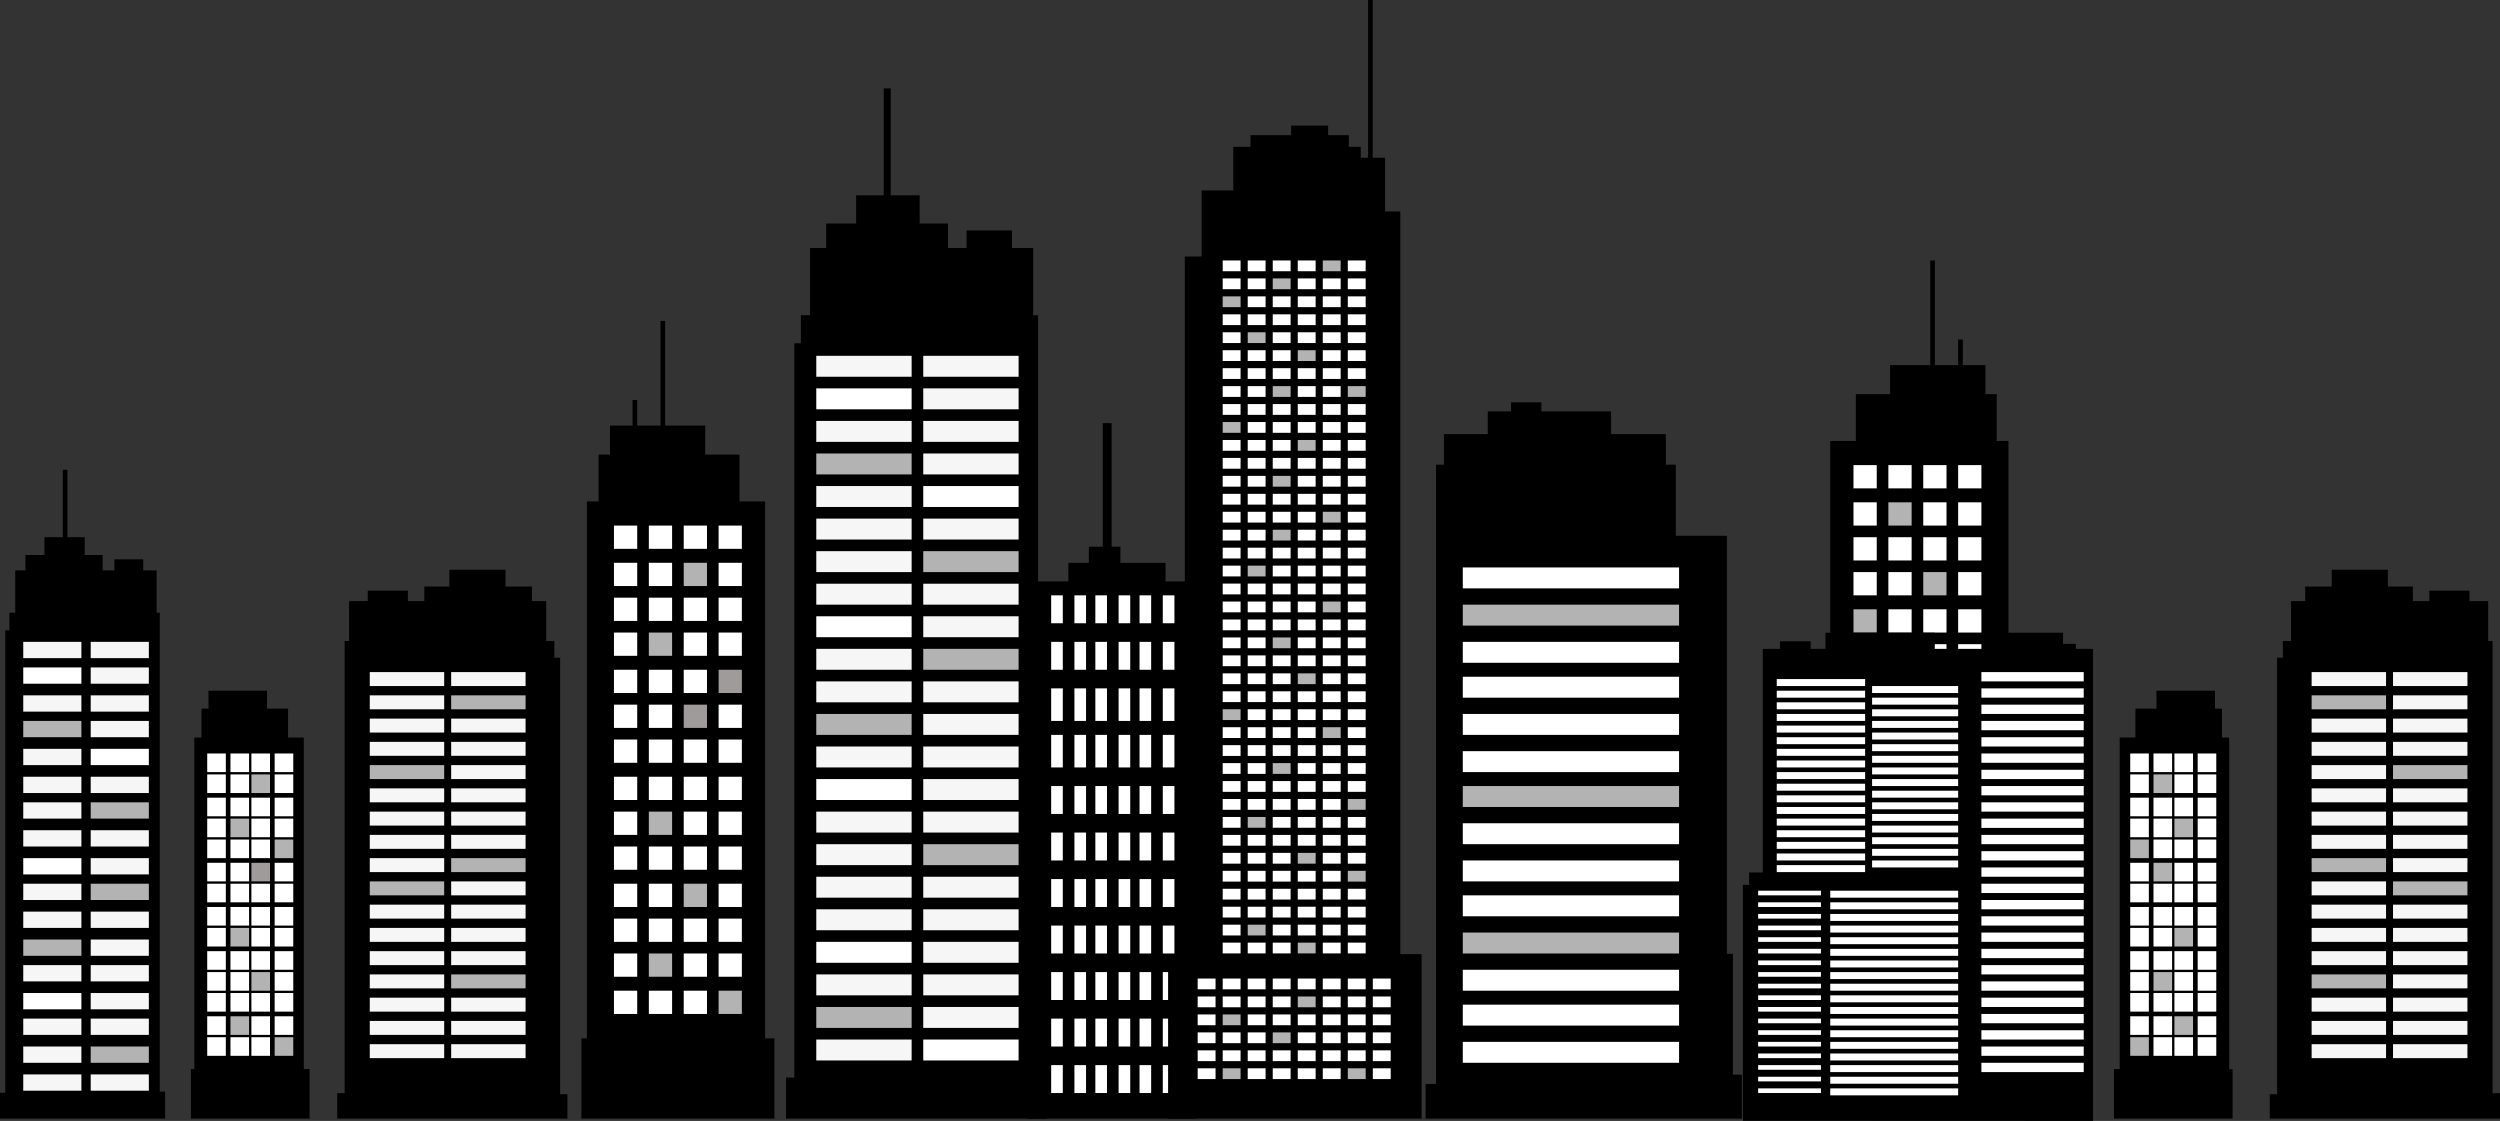 <?xml version="1.0" encoding="UTF-8"?>
<svg width="1075px" height="482px" viewBox="0 0 1075 482" version="1.1" xmlns="http://www.w3.org/2000/svg" xmlns:xlink="http://www.w3.org/1999/xlink">
    <rect x="0" y="0" width="1075" height="482" fill="#333333" stroke="none"/>
    <title>Skyline</title>
    <g id="Page-1" stroke="none" stroke-width="1" fill="none" fill-rule="evenodd">
        <g id="Skyline" transform="translate(0, 0)">
            <g id="building_8" transform="translate(783, 112)">
                <polygon id="building" fill="#000000" points="4.011 77.61 15.015 77.61 15.015 57.485 29.756 57.485 29.756 45 70.714 45 70.714 57.485 75.595 57.485 75.595 77.61 80.636 77.61 80.636 308.498 83 308.498 83 343 0 343 1.39881045e-16 308.498 4.011 308.498"></polygon>
                <rect id="building" fill="#000000" transform="translate(60, 40.5) scale(-1, 1) translate(-60, -40.5) " x="59" y="34" width="2" height="13"></rect>
                <rect id="building" fill="#000000" transform="translate(48, 23.5) scale(-1, 1) translate(-48, -23.5) " x="47" y="0" width="2" height="47"></rect>
                <rect id="window" fill="#FFFFFF" x="14" y="88" width="10" height="10"></rect>
                <rect id="window" fill="#FFFFFF" x="29" y="88" width="10" height="10"></rect>
                <rect id="window" fill="#FFFFFF" x="44" y="88" width="10" height="10"></rect>
                <rect id="window" fill="#FFFFFF" x="59" y="88" width="10" height="10"></rect>
                <rect id="window" fill="#FFFFFF" x="14" y="104" width="10" height="10"></rect>
                <rect id="window" fill="#FFFFFF" opacity="0.7" x="29" y="104" width="10" height="10"></rect>
                <rect id="window" fill="#FFFFFF" x="44" y="104" width="10" height="10"></rect>
                <rect id="window" fill="#FFFFFF" x="59" y="104" width="10" height="10"></rect>
                <rect id="window" fill="#FFFFFF" x="14" y="119" width="10" height="10"></rect>
                <rect id="window" fill="#FFFFFF" x="29" y="119" width="10" height="10"></rect>
                <rect id="window" fill="#FFFFFF" x="44" y="119" width="10" height="10"></rect>
                <rect id="window" fill="#FFFFFF" x="59" y="119" width="10" height="10"></rect>
                <rect id="window" fill="#FFFFFF" x="14" y="134" width="10" height="10"></rect>
                <rect id="window" fill="#FFFFFF" x="29" y="134" width="10" height="10"></rect>
                <rect id="window" fill="#FFFFFF" opacity="0.7" x="44" y="134" width="10" height="10"></rect>
                <rect id="window" fill="#FFFFFF" x="59" y="134" width="10" height="10"></rect>
                <rect id="window" fill="#FFFFFF" opacity="0.7" x="14" y="150" width="10" height="10"></rect>
                <rect id="window" fill="#FFFFFF" x="29" y="150" width="10" height="10"></rect>
                <rect id="window" fill="#FFFFFF" x="44" y="150" width="10" height="10"></rect>
                <rect id="window" fill="#FFFFFF" x="59" y="150" width="10" height="10"></rect>
                <rect id="window" fill="#FFFFFF" x="14" y="165" width="10" height="10"></rect>
                <rect id="window" fill="#9F9B9B" x="29" y="165" width="10" height="10"></rect>
                <rect id="window" fill="#FFFFFF" x="44" y="165" width="10" height="10"></rect>
                <rect id="window" fill="#FFFFFF" x="59" y="165" width="10" height="10"></rect>
            </g>
            <g id="building_0" transform="translate(442, 181.962)">
                <polygon id="building" fill="#000000" points="0 68.038 17.397 68.038 17.397 60.067 26.198 60.067 26.198 53.123 32.201 53.123 32.201 0 36 0 36 53.123 39.78 53.123 39.78 60.067 59.184 60.067 59.184 68.038 72 68.038 72 299.038 0 299.038"></polygon>
                <rect id="window" fill="#FFFFFF" x="10" y="74.038" width="5" height="12"></rect>
                <rect id="window" fill="#FFFFFF" x="20" y="74.038" width="5" height="12"></rect>
                <rect id="window" fill="#FFFFFF" x="29" y="74.038" width="5" height="12"></rect>
                <rect id="window" fill="#FFFFFF" x="39" y="74.038" width="5" height="12"></rect>
                <rect id="window" fill="#FFFFFF" x="48" y="74.038" width="5" height="12"></rect>
                <rect id="window" fill="#FFFFFF" x="58" y="74.038" width="5" height="12"></rect>
                <rect id="window" fill="#FFFFFF" x="10" y="94.038" width="5" height="12"></rect>
                <rect id="window" fill="#FFFFFF" x="20" y="94.038" width="5" height="12"></rect>
                <rect id="window" fill="#FFFFFF" x="29" y="94.038" width="5" height="12"></rect>
                <rect id="window" fill="#FFFFFF" x="39" y="94.038" width="5" height="12"></rect>
                <rect id="window" fill="#FFFFFF" x="48" y="94.038" width="5" height="12"></rect>
                <rect id="window" fill="#FFFFFF" x="58" y="94.038" width="5" height="12"></rect>
                <rect id="window" fill="#FFFFFF" x="10" y="114.038" width="5" height="14"></rect>
                <rect id="window" fill="#FFFFFF" x="20" y="114.038" width="5" height="14"></rect>
                <rect id="window" fill="#FFFFFF" x="29" y="114.038" width="5" height="14"></rect>
                <rect id="window" fill="#FFFFFF" x="39" y="114.038" width="5" height="14"></rect>
                <rect id="window" fill="#FFFFFF" x="48" y="114.038" width="5" height="14"></rect>
                <rect id="window" fill="#FFFFFF" x="58" y="114.038" width="5" height="14"></rect>
                <rect id="window" fill="#FFFFFF" x="10" y="134.038" width="5" height="14"></rect>
                <rect id="window" fill="#FFFFFF" x="20" y="134.038" width="5" height="14"></rect>
                <rect id="window" fill="#FFFFFF" x="29" y="134.038" width="5" height="14"></rect>
                <rect id="window" fill="#FFFFFF" x="39" y="134.038" width="5" height="14"></rect>
                <rect id="window" fill="#FFFFFF" x="48" y="134.038" width="5" height="14"></rect>
                <rect id="window" fill="#FFFFFF" x="58" y="134.038" width="5" height="14"></rect>
                <rect id="window" fill="#FFFFFF" x="10" y="156.038" width="5" height="12"></rect>
                <rect id="window" fill="#FFFFFF" x="20" y="156.038" width="5" height="12"></rect>
                <rect id="window" fill="#FFFFFF" x="29" y="156.038" width="5" height="12"></rect>
                <rect id="window" fill="#FFFFFF" x="39" y="156.038" width="5" height="12"></rect>
                <rect id="window" fill="#FFFFFF" x="48" y="156.038" width="5" height="12"></rect>
                <rect id="window" fill="#FFFFFF" x="58" y="156.038" width="5" height="12"></rect>
                <rect id="window" fill="#FFFFFF" x="10" y="176.038" width="5" height="12"></rect>
                <rect id="window" fill="#FFFFFF" x="20" y="176.038" width="5" height="12"></rect>
                <rect id="window" fill="#FFFFFF" x="29" y="176.038" width="5" height="12"></rect>
                <rect id="window" fill="#FFFFFF" x="39" y="176.038" width="5" height="12"></rect>
                <rect id="window" fill="#FFFFFF" x="48" y="176.038" width="5" height="12"></rect>
                <rect id="window" fill="#FFFFFF" x="58" y="176.038" width="5" height="12"></rect>
                <rect id="window" fill="#FFFFFF" x="10" y="196.038" width="5" height="12"></rect>
                <rect id="window" fill="#FFFFFF" x="20" y="196.038" width="5" height="12"></rect>
                <rect id="window" fill="#FFFFFF" x="29" y="196.038" width="5" height="12"></rect>
                <rect id="window" fill="#FFFFFF" x="39" y="196.038" width="5" height="12"></rect>
                <rect id="window" fill="#FFFFFF" x="48" y="196.038" width="5" height="12"></rect>
                <rect id="window" fill="#FFFFFF" x="58" y="196.038" width="5" height="12"></rect>
                <rect id="window" fill="#FFFFFF" x="10" y="216.038" width="5" height="12"></rect>
                <rect id="window" fill="#FFFFFF" x="20" y="216.038" width="5" height="12"></rect>
                <rect id="window" fill="#FFFFFF" x="29" y="216.038" width="5" height="12"></rect>
                <rect id="window" fill="#FFFFFF" x="39" y="216.038" width="5" height="12"></rect>
                <rect id="window" fill="#FFFFFF" x="48" y="216.038" width="5" height="12"></rect>
                <rect id="window" fill="#FFFFFF" x="58" y="216.038" width="5" height="12"></rect>
                <rect id="window" fill="#FFFFFF" x="10" y="236.038" width="5" height="12"></rect>
                <rect id="window" fill="#FFFFFF" x="20" y="236.038" width="5" height="12"></rect>
                <rect id="window" fill="#FFFFFF" x="29" y="236.038" width="5" height="12"></rect>
                <rect id="window" fill="#FFFFFF" x="39" y="236.038" width="5" height="12"></rect>
                <rect id="window" fill="#FFFFFF" x="48" y="236.038" width="5" height="12"></rect>
                <rect id="window" fill="#FFFFFF" x="58" y="236.038" width="5" height="12"></rect>
                <rect id="window" fill="#FFFFFF" x="10" y="256.038" width="5" height="12"></rect>
                <rect id="window" fill="#FFFFFF" x="20" y="256.038" width="5" height="12"></rect>
                <rect id="window" fill="#FFFFFF" x="29" y="256.038" width="5" height="12"></rect>
                <rect id="window" fill="#FFFFFF" x="39" y="256.038" width="5" height="12"></rect>
                <rect id="window" fill="#FFFFFF" x="48" y="256.038" width="5" height="12"></rect>
                <rect id="window" fill="#FFFFFF" x="58" y="256.038" width="5" height="12"></rect>
                <rect id="window" fill="#FFFFFF" x="10" y="276.038" width="5" height="12"></rect>
                <rect id="window" fill="#FFFFFF" x="20" y="276.038" width="5" height="12"></rect>
                <rect id="window" fill="#FFFFFF" x="29" y="276.038" width="5" height="12"></rect>
                <rect id="window" fill="#FFFFFF" x="39" y="276.038" width="5" height="12"></rect>
                <rect id="window" fill="#FFFFFF" x="48" y="276.038" width="5" height="12"></rect>
                <rect id="window" fill="#FFFFFF" x="58" y="276.038" width="5" height="12"></rect>
            </g>
            <g id="building_9" transform="translate(909, 297)">
                <polygon id="building" fill="#000000" points="2.465 20.135 9.226 20.135 9.226 7.709 18.284 7.709 18.284 6.51145804e-14 43.451 0 43.451 7.709 46.45 7.709 46.45 20.135 49.547 20.135 49.547 162.697 51 162.697 51 184 0 184 8.59510035e-17 162.697 2.465 162.697"></polygon>
                <rect id="window" fill="#FFFFFF" x="7" y="27" width="8" height="8"></rect>
                <rect id="window" fill="#FFFFFF" x="17" y="27" width="8" height="8"></rect>
                <rect id="window" fill="#FFFFFF" x="26" y="27" width="8" height="8"></rect>
                <rect id="window" fill="#FFFFFF" x="36" y="27" width="8" height="8"></rect>
                <rect id="window" fill="#FFFFFF" x="7" y="36" width="8" height="8"></rect>
                <rect id="window" fill="#FFFFFF" opacity="0.7" x="17" y="36" width="8" height="8"></rect>
                <rect id="window" fill="#FFFFFF" x="26" y="36" width="8" height="8"></rect>
                <rect id="window" fill="#FFFFFF" x="36" y="36" width="8" height="8"></rect>
                <rect id="window" fill="#FFFFFF" x="7" y="46" width="8" height="8"></rect>
                <rect id="window" fill="#FFFFFF" x="17" y="46" width="8" height="8"></rect>
                <rect id="window" fill="#FFFFFF" x="26" y="46" width="8" height="8"></rect>
                <rect id="window" fill="#FFFFFF" x="36" y="46" width="8" height="8"></rect>
                <rect id="window" fill="#FFFFFF" x="7" y="55" width="8" height="8"></rect>
                <rect id="window" fill="#FFFFFF" x="17" y="55" width="8" height="8"></rect>
                <rect id="window" fill="#FFFFFF" opacity="0.7" x="26" y="55" width="8" height="8"></rect>
                <rect id="window" fill="#FFFFFF" x="36" y="55" width="8" height="8"></rect>
                <rect id="window" fill="#FFFFFF" opacity="0.7" x="7" y="64" width="8" height="8"></rect>
                <rect id="window" fill="#FFFFFF" x="17" y="64" width="8" height="8"></rect>
                <rect id="window" fill="#FFFFFF" x="26" y="64" width="8" height="8"></rect>
                <rect id="window" fill="#FFFFFF" x="36" y="64" width="8" height="8"></rect>
                <rect id="window" fill="#FFFFFF" x="7" y="74" width="8" height="8"></rect>
                <rect id="window" fill="#FFFFFF" opacity="0.7" x="17" y="74" width="8" height="8"></rect>
                <rect id="window" fill="#FFFFFF" x="26" y="74" width="8" height="8"></rect>
                <rect id="window" fill="#FFFFFF" x="36" y="74" width="8" height="8"></rect>
                <rect id="window" fill="#FFFFFF" x="7" y="83" width="8" height="8"></rect>
                <rect id="window" fill="#FFFFFF" x="17" y="83" width="8" height="8"></rect>
                <rect id="window" fill="#FFFFFF" x="26" y="83" width="8" height="8"></rect>
                <rect id="window" fill="#FFFFFF" x="36" y="83" width="8" height="8"></rect>
                <rect id="window" fill="#FFFFFF" x="7" y="93" width="8" height="8"></rect>
                <rect id="window" fill="#FFFFFF" x="17" y="93" width="8" height="8"></rect>
                <rect id="window" fill="#FFFFFF" x="26" y="93" width="8" height="8"></rect>
                <rect id="window" fill="#FFFFFF" x="36" y="93" width="8" height="8"></rect>
                <rect id="window" fill="#FFFFFF" x="7" y="102" width="8" height="8"></rect>
                <rect id="window" fill="#FFFFFF" x="17" y="102" width="8" height="8"></rect>
                <rect id="window" fill="#FFFFFF" opacity="0.7" x="26" y="102" width="8" height="8"></rect>
                <rect id="window" fill="#FFFFFF" x="36" y="102" width="8" height="8"></rect>
                <rect id="window" fill="#FFFFFF" x="7" y="112" width="8" height="8"></rect>
                <rect id="window" fill="#FFFFFF" x="17" y="112" width="8" height="8"></rect>
                <rect id="window" fill="#FFFFFF" x="26" y="112" width="8" height="8"></rect>
                <rect id="window" fill="#FFFFFF" x="36" y="112" width="8" height="8"></rect>
                <rect id="window" fill="#FFFFFF" x="7" y="121" width="8" height="8"></rect>
                <rect id="window" fill="#FFFFFF" opacity="0.7" x="17" y="121" width="8" height="8"></rect>
                <rect id="window" fill="#FFFFFF" x="26" y="121" width="8" height="8"></rect>
                <rect id="window" fill="#FFFFFF" x="36" y="121" width="8" height="8"></rect>
                <rect id="window" fill="#FFFFFF" x="7" y="130" width="8" height="8"></rect>
                <rect id="window" fill="#FFFFFF" x="17" y="130" width="8" height="8"></rect>
                <rect id="window" fill="#FFFFFF" x="26" y="130" width="8" height="8"></rect>
                <rect id="window" fill="#FFFFFF" x="36" y="130" width="8" height="8"></rect>
                <rect id="window" fill="#FFFFFF" x="7" y="140" width="8" height="8"></rect>
                <rect id="window" fill="#FFFFFF" x="17" y="140" width="8" height="8"></rect>
                <rect id="window" fill="#FFFFFF" opacity="0.7" x="26" y="140" width="8" height="8"></rect>
                <rect id="window" fill="#FFFFFF" x="36" y="140" width="8" height="8"></rect>
                <rect id="window" fill="#FFFFFF" opacity="0.7" x="7" y="149" width="8" height="8"></rect>
                <rect id="window" fill="#FFFFFF" x="17" y="149" width="8" height="8"></rect>
                <rect id="window" fill="#FFFFFF" x="26" y="149" width="8" height="8"></rect>
                <rect id="window" fill="#FFFFFF" x="36" y="149" width="8" height="8"></rect>
            </g>
            <g id="building_4" transform="translate(82.103, 297)">
                <polygon id="building" fill="#000000" transform="translate(25.5, 92) scale(-1, 1) translate(-25.5, -92) " points="2.465 20.135 9.226 20.135 9.226 7.709 18.284 7.709 18.284 6.51145804e-14 43.451 0 43.451 7.709 46.45 7.709 46.45 20.135 49.547 20.135 49.547 162.697 51 162.697 51 184 0 184 8.59510035e-17 162.697 2.465 162.697"></polygon>
                <rect id="window" fill="#FFFFFF" transform="translate(40, 31) scale(-1, 1) translate(-40, -31) " x="36" y="27" width="8" height="8"></rect>
                <rect id="window" fill="#FFFFFF" transform="translate(30, 31) scale(-1, 1) translate(-30, -31) " x="26" y="27" width="8" height="8"></rect>
                <rect id="window" fill="#FFFFFF" transform="translate(21, 31) scale(-1, 1) translate(-21, -31) " x="17" y="27" width="8" height="8"></rect>
                <rect id="window" fill="#FFFFFF" transform="translate(11, 31) scale(-1, 1) translate(-11, -31) " x="7" y="27" width="8" height="8"></rect>
                <rect id="window" fill="#FFFFFF" transform="translate(40, 40) scale(-1, 1) translate(-40, -40) " x="36" y="36" width="8" height="8"></rect>
                <rect id="window" fill="#FFFFFF" opacity="0.7" transform="translate(30, 40) scale(-1, 1) translate(-30, -40) " x="26" y="36" width="8" height="8"></rect>
                <rect id="window" fill="#FFFFFF" transform="translate(21, 40) scale(-1, 1) translate(-21, -40) " x="17" y="36" width="8" height="8"></rect>
                <rect id="window" fill="#FFFFFF" transform="translate(11, 40) scale(-1, 1) translate(-11, -40) " x="7" y="36" width="8" height="8"></rect>
                <rect id="window" fill="#FFFFFF" transform="translate(40, 50) scale(-1, 1) translate(-40, -50) " x="36" y="46" width="8" height="8"></rect>
                <rect id="window" fill="#FFFFFF" transform="translate(30, 50) scale(-1, 1) translate(-30, -50) " x="26" y="46" width="8" height="8"></rect>
                <rect id="window" fill="#FFFFFF" transform="translate(21, 50) scale(-1, 1) translate(-21, -50) " x="17" y="46" width="8" height="8"></rect>
                <rect id="window" fill="#FFFFFF" transform="translate(11, 50) scale(-1, 1) translate(-11, -50) " x="7" y="46" width="8" height="8"></rect>
                <rect id="window" fill="#FFFFFF" transform="translate(40, 59) scale(-1, 1) translate(-40, -59) " x="36" y="55" width="8" height="8"></rect>
                <rect id="window" fill="#FFFFFF" transform="translate(30, 59) scale(-1, 1) translate(-30, -59) " x="26" y="55" width="8" height="8"></rect>
                <rect id="window" fill="#FFFFFF" opacity="0.7" transform="translate(21, 59) scale(-1, 1) translate(-21, -59) " x="17" y="55" width="8" height="8"></rect>
                <rect id="window" fill="#FFFFFF" transform="translate(11, 59) scale(-1, 1) translate(-11, -59) " x="7" y="55" width="8" height="8"></rect>
                <rect id="window" fill="#FFFFFF" opacity="0.7" transform="translate(40, 68) scale(-1, 1) translate(-40, -68) " x="36" y="64" width="8" height="8"></rect>
                <rect id="window" fill="#FFFFFF" transform="translate(30, 68) scale(-1, 1) translate(-30, -68) " x="26" y="64" width="8" height="8"></rect>
                <rect id="window" fill="#FFFFFF" transform="translate(21, 68) scale(-1, 1) translate(-21, -68) " x="17" y="64" width="8" height="8"></rect>
                <rect id="window" fill="#FFFFFF" transform="translate(11, 68) scale(-1, 1) translate(-11, -68) " x="7" y="64" width="8" height="8"></rect>
                <rect id="window" fill="#FFFFFF" transform="translate(40, 78) scale(-1, 1) translate(-40, -78) " x="36" y="74" width="8" height="8"></rect>
                <rect id="window" fill="#9F9B9B" transform="translate(30, 78) scale(-1, 1) translate(-30, -78) " x="26" y="74" width="8" height="8"></rect>
                <rect id="window" fill="#FFFFFF" transform="translate(21, 78) scale(-1, 1) translate(-21, -78) " x="17" y="74" width="8" height="8"></rect>
                <rect id="window" fill="#FFFFFF" transform="translate(11, 78) scale(-1, 1) translate(-11, -78) " x="7" y="74" width="8" height="8"></rect>
                <rect id="window" fill="#FFFFFF" transform="translate(40, 87) scale(-1, 1) translate(-40, -87) " x="36" y="83" width="8" height="8"></rect>
                <rect id="window" fill="#FFFFFF" transform="translate(30, 87) scale(-1, 1) translate(-30, -87) " x="26" y="83" width="8" height="8"></rect>
                <rect id="window" fill="#FFFFFF" transform="translate(21, 87) scale(-1, 1) translate(-21, -87) " x="17" y="83" width="8" height="8"></rect>
                <rect id="window" fill="#FFFFFF" transform="translate(11, 87) scale(-1, 1) translate(-11, -87) " x="7" y="83" width="8" height="8"></rect>
                <rect id="window" fill="#FFFFFF" transform="translate(40, 97) scale(-1, 1) translate(-40, -97) " x="36" y="93" width="8" height="8"></rect>
                <rect id="window" fill="#FFFFFF" transform="translate(30, 97) scale(-1, 1) translate(-30, -97) " x="26" y="93" width="8" height="8"></rect>
                <rect id="window" fill="#FFFFFF" transform="translate(21, 97) scale(-1, 1) translate(-21, -97) " x="17" y="93" width="8" height="8"></rect>
                <rect id="window" fill="#FFFFFF" transform="translate(11, 97) scale(-1, 1) translate(-11, -97) " x="7" y="93" width="8" height="8"></rect>
                <rect id="window" fill="#FFFFFF" transform="translate(40, 106) scale(-1, 1) translate(-40, -106) " x="36" y="102" width="8" height="8"></rect>
                <rect id="window" fill="#FFFFFF" transform="translate(30, 106) scale(-1, 1) translate(-30, -106) " x="26" y="102" width="8" height="8"></rect>
                <rect id="window" fill="#FFFFFF" opacity="0.7" transform="translate(21, 106) scale(-1, 1) translate(-21, -106) " x="17" y="102" width="8" height="8"></rect>
                <rect id="window" fill="#FFFFFF" transform="translate(11, 106) scale(-1, 1) translate(-11, -106) " x="7" y="102" width="8" height="8"></rect>
                <rect id="window" fill="#FFFFFF" transform="translate(40, 116) scale(-1, 1) translate(-40, -116) " x="36" y="112" width="8" height="8"></rect>
                <rect id="window" fill="#FFFFFF" transform="translate(30, 116) scale(-1, 1) translate(-30, -116) " x="26" y="112" width="8" height="8"></rect>
                <rect id="window" fill="#FFFFFF" transform="translate(21, 116) scale(-1, 1) translate(-21, -116) " x="17" y="112" width="8" height="8"></rect>
                <rect id="window" fill="#FFFFFF" transform="translate(11, 116) scale(-1, 1) translate(-11, -116) " x="7" y="112" width="8" height="8"></rect>
                <rect id="window" fill="#FFFFFF" transform="translate(40, 125) scale(-1, 1) translate(-40, -125) " x="36" y="121" width="8" height="8"></rect>
                <rect id="window" fill="#FFFFFF" opacity="0.7" transform="translate(30, 125) scale(-1, 1) translate(-30, -125) " x="26" y="121" width="8" height="8"></rect>
                <rect id="window" fill="#FFFFFF" transform="translate(21, 125) scale(-1, 1) translate(-21, -125) " x="17" y="121" width="8" height="8"></rect>
                <rect id="window" fill="#FFFFFF" transform="translate(11, 125) scale(-1, 1) translate(-11, -125) " x="7" y="121" width="8" height="8"></rect>
                <rect id="window" fill="#FFFFFF" transform="translate(40, 134) scale(-1, 1) translate(-40, -134) " x="36" y="130" width="8" height="8"></rect>
                <rect id="window" fill="#FFFFFF" transform="translate(30, 134) scale(-1, 1) translate(-30, -134) " x="26" y="130" width="8" height="8"></rect>
                <rect id="window" fill="#FFFFFF" transform="translate(21, 134) scale(-1, 1) translate(-21, -134) " x="17" y="130" width="8" height="8"></rect>
                <rect id="window" fill="#FFFFFF" transform="translate(11, 134) scale(-1, 1) translate(-11, -134) " x="7" y="130" width="8" height="8"></rect>
                <rect id="window" fill="#FFFFFF" transform="translate(40, 144) scale(-1, 1) translate(-40, -144) " x="36" y="140" width="8" height="8"></rect>
                <rect id="window" fill="#FFFFFF" transform="translate(30, 144) scale(-1, 1) translate(-30, -144) " x="26" y="140" width="8" height="8"></rect>
                <rect id="window" fill="#FFFFFF" opacity="0.7" transform="translate(21, 144) scale(-1, 1) translate(-21, -144) " x="17" y="140" width="8" height="8"></rect>
                <rect id="window" fill="#FFFFFF" transform="translate(11, 144) scale(-1, 1) translate(-11, -144) " x="7" y="140" width="8" height="8"></rect>
                <rect id="window" fill="#FFFFFF" opacity="0.7" transform="translate(40, 153) scale(-1, 1) translate(-40, -153) " x="36" y="149" width="8" height="8"></rect>
                <rect id="window" fill="#FFFFFF" transform="translate(30, 153) scale(-1, 1) translate(-30, -153) " x="26" y="149" width="8" height="8"></rect>
                <rect id="window" fill="#FFFFFF" transform="translate(21, 153) scale(-1, 1) translate(-21, -153) " x="17" y="149" width="8" height="8"></rect>
                <rect id="window" fill="#FFFFFF" transform="translate(11, 153) scale(-1, 1) translate(-11, -153) " x="7" y="149" width="8" height="8"></rect>
            </g>
            <g id="building_5" transform="translate(0, 202)">
                <path d="M4.042,61.456 L6.548,61.456 L6.548,43.258 L10.931,43.258 L10.931,36.64 L19.104,36.64 L19.104,29 L36.424,29 L36.424,36.64 L44.137,36.64 L44.137,43.258 L49.201,43.258 L49.201,38.507 L61.582,38.507 L61.582,43.258 L67.358,43.258 L67.358,61.456 L68.708,61.456 L68.708,267.39 L71,267.39 L71,279 L0,279 L0,267.886 C1.507,267.886 2.261,267.886 2.261,267.886 C2.259,267.886 2.259,201.61 2.261,69.056 L4.042,69.056 L4.042,61.456 Z" id="building" fill="#000000"></path>
                <rect id="building" fill="#000000" x="27" y="0" width="2" height="45"></rect>
                <rect id="window" fill="#FFFFFF" opacity="0.7" x="39" y="248" width="25" height="7"></rect>
                <rect id="window" fill="#F6F6F6" x="39" y="236" width="25" height="7"></rect>
                <rect id="window" fill="#F6F6F6" x="39" y="225" width="25" height="7"></rect>
                <rect id="window" fill="#F6F6F6" x="39" y="260" width="25" height="7"></rect>
                <rect id="window" fill="#F6F6F6" x="39" y="213" width="25" height="7"></rect>
                <rect id="window" fill="#F6F6F6" x="39" y="190" width="25" height="7"></rect>
                <rect id="window" fill="#FFFFFF" opacity="0.7" x="39" y="178" width="25" height="7"></rect>
                <rect id="window" fill="#F6F6F6" x="39" y="202" width="25" height="7"></rect>
                <rect id="window" fill="#F6F6F6" x="39" y="167" width="25" height="7"></rect>
                <rect id="window" fill="#FFFFFF" opacity="0.7" x="39" y="143" width="25" height="7"></rect>
                <rect id="window" fill="#F6F6F6" x="39" y="132" width="25" height="7"></rect>
                <rect id="window" fill="#F6F6F6" x="39" y="155" width="25" height="7"></rect>
                <rect id="window" fill="#FFFFFF" x="39" y="120" width="25" height="7"></rect>
                <rect id="window" fill="#F6F6F6" x="39" y="97" width="25" height="7"></rect>
                <rect id="window" fill="#F6F6F6" x="39" y="85" width="25" height="7"></rect>
                <rect id="window" fill="#F6F6F6" x="39" y="108" width="25" height="7"></rect>
                <rect id="window" fill="#F6F6F6" x="39" y="74" width="25" height="7"></rect>
                <rect id="window" fill="#F6F6F6" x="10" y="248" width="25" height="7"></rect>
                <rect id="window" fill="#F6F6F6" x="10" y="236" width="25" height="7"></rect>
                <rect id="window" fill="#FFFFFF" x="10" y="225" width="25" height="7"></rect>
                <rect id="window" fill="#F6F6F6" x="10" y="260" width="25" height="7"></rect>
                <rect id="window" fill="#F6F6F6" x="10" y="213" width="25" height="7"></rect>
                <rect id="window" fill="#F6F6F6" x="10" y="190" width="25" height="7"></rect>
                <rect id="window" fill="#F6F6F6" x="10" y="178" width="25" height="7"></rect>
                <rect id="window" fill="#FFFFFF" opacity="0.7" x="10" y="202" width="25" height="7"></rect>
                <rect id="window" fill="#FFFFFF" x="10" y="167" width="25" height="7"></rect>
                <rect id="window" fill="#F6F6F6" x="10" y="143" width="25" height="7"></rect>
                <rect id="window" fill="#F6F6F6" x="10" y="132" width="25" height="7"></rect>
                <rect id="window" fill="#F6F6F6" x="10" y="155" width="25" height="7"></rect>
                <rect id="window" fill="#F6F6F6" x="10" y="120" width="25" height="7"></rect>
                <rect id="window" fill="#F6F6F6" x="10" y="97" width="25" height="7"></rect>
                <rect id="window" fill="#FFFFFF" x="10" y="85" width="25" height="7"></rect>
                <rect id="window" fill="#FFFFFF" opacity="0.7" x="10" y="108" width="25" height="7"></rect>
                <rect id="window" fill="#F6F6F6" x="10" y="74" width="25" height="7"></rect>
            </g>
            <g id="building_7" transform="translate(749.452, 272.071)">
                <polygon id="building" fill="#000000" points="8.548 6.929 15.956 6.929 15.956 3.678 29.11 3.678 29.11 6.929 35.505 6.929 35.505 0 82.501 0 82.501 6.929 105.992 6.929 105.992 0 137.665 0 137.665 4.789 143.141 4.789 143.141 6.929 150.548 6.929 150.548 209.929 0 209.864 0 108.429 2.669 108.429 2.669 103.098 8.548 103.098"></polygon>
                <rect id="window" fill="#FFFFFF" x="6.548" y="185.929" width="27" height="2"></rect>
                <rect id="window" fill="#FFFFFF" x="6.548" y="190.929" width="27" height="2"></rect>
                <rect id="window" fill="#FFFFFF" x="6.548" y="195.929" width="27" height="2"></rect>
                <rect id="window" fill="#FFFFFF" x="6.548" y="110.929" width="27" height="2"></rect>
                <rect id="window" fill="#FFFFFF" x="6.548" y="115.929" width="27" height="2"></rect>
                <rect id="window" fill="#FFFFFF" x="6.548" y="120.929" width="27" height="2"></rect>
                <rect id="window" fill="#FFFFFF" x="6.548" y="125.929" width="27" height="2"></rect>
                <rect id="window" fill="#FFFFFF" x="6.548" y="130.929" width="27" height="2"></rect>
                <rect id="window" fill="#FFFFFF" x="6.548" y="135.929" width="27" height="2"></rect>
                <rect id="window" fill="#FFFFFF" x="6.548" y="140.929" width="27" height="2"></rect>
                <rect id="window" fill="#FFFFFF" x="6.548" y="145.929" width="27" height="2"></rect>
                <rect id="window" fill="#FFFFFF" x="6.548" y="150.929" width="27" height="2"></rect>
                <rect id="window" fill="#FFFFFF" x="6.548" y="155.929" width="27" height="2"></rect>
                <rect id="window" fill="#FFFFFF" x="6.548" y="160.929" width="27" height="2"></rect>
                <rect id="window" fill="#FFFFFF" x="6.548" y="165.929" width="27" height="2"></rect>
                <rect id="window" fill="#FFFFFF" x="6.548" y="170.929" width="27" height="2"></rect>
                <rect id="window" fill="#FFFFFF" x="6.548" y="175.929" width="27" height="2"></rect>
                <rect id="window" fill="#FFFFFF" x="6.548" y="180.929" width="27" height="2"></rect>
                <rect id="window" fill="#FFFFFF" x="55.548" y="97.929" width="37" height="3"></rect>
                <rect id="window" fill="#FFFFFF" x="37.548" y="195.929" width="55" height="3"></rect>
                <rect id="window" fill="#FFFFFF" x="37.548" y="190.929" width="55" height="3"></rect>
                <rect id="window" fill="#FFFFFF" x="37.548" y="185.929" width="55" height="3"></rect>
                <rect id="window" fill="#FFFFFF" x="37.548" y="180.929" width="55" height="3"></rect>
                <rect id="window" fill="#FFFFFF" x="37.548" y="175.929" width="55" height="3"></rect>
                <rect id="window" fill="#FFFFFF" x="37.548" y="170.929" width="55" height="3"></rect>
                <rect id="window" fill="#FFFFFF" x="37.548" y="165.929" width="55" height="3"></rect>
                <rect id="window" fill="#FFFFFF" x="37.548" y="160.929" width="55" height="3"></rect>
                <rect id="window" fill="#FFFFFF" x="37.548" y="155.929" width="55" height="3"></rect>
                <rect id="window" fill="#FFFFFF" x="37.548" y="150.929" width="55" height="3"></rect>
                <rect id="window" fill="#FFFFFF" x="37.548" y="145.929" width="55" height="3"></rect>
                <rect id="window" fill="#FFFFFF" x="37.548" y="140.929" width="55" height="3"></rect>
                <rect id="window" fill="#FFFFFF" x="37.548" y="135.929" width="55" height="3"></rect>
                <rect id="window" fill="#FFFFFF" x="37.548" y="130.929" width="55" height="3"></rect>
                <rect id="window" fill="#FFFFFF" x="37.548" y="125.929" width="55" height="3"></rect>
                <rect id="window" fill="#FFFFFF" x="37.548" y="120.929" width="55" height="3"></rect>
                <rect id="window" fill="#FFFFFF" x="37.548" y="115.929" width="55" height="3"></rect>
                <rect id="window" fill="#FFFFFF" x="37.548" y="110.929" width="55" height="3"></rect>
                <rect id="window" fill="#FFFFFF" x="102.548" y="16.929" width="44" height="4"></rect>
                <rect id="window" fill="#FFFFFF" x="102.548" y="23.929" width="44" height="4"></rect>
                <rect id="window" fill="#FFFFFF" x="102.548" y="30.929" width="44" height="4"></rect>
                <rect id="window" fill="#FFFFFF" x="102.548" y="37.929" width="44" height="4"></rect>
                <rect id="window" fill="#FFFFFF" x="102.548" y="44.929" width="44" height="4"></rect>
                <rect id="window" fill="#FFFFFF" x="102.548" y="51.929" width="44" height="4"></rect>
                <rect id="window" fill="#FFFFFF" x="102.548" y="58.929" width="44" height="4"></rect>
                <rect id="window" fill="#FFFFFF" x="102.548" y="65.929" width="44" height="4"></rect>
                <rect id="window" fill="#FFFFFF" x="102.548" y="72.929" width="44" height="4"></rect>
                <rect id="window" fill="#FFFFFF" x="102.548" y="79.929" width="44" height="4"></rect>
                <rect id="window" fill="#FFFFFF" x="102.548" y="86.929" width="44" height="4"></rect>
                <rect id="window" fill="#FFFFFF" x="102.548" y="93.929" width="44" height="4"></rect>
                <rect id="window" fill="#FFFFFF" x="102.548" y="100.929" width="44" height="4"></rect>
                <rect id="window" fill="#FFFFFF" x="102.548" y="107.929" width="44" height="4"></rect>
                <rect id="window" fill="#FFFFFF" x="102.548" y="114.929" width="44" height="4"></rect>
                <rect id="window" fill="#FFFFFF" x="102.548" y="121.929" width="44" height="4"></rect>
                <rect id="window" fill="#FFFFFF" x="102.548" y="128.929" width="44" height="4"></rect>
                <rect id="window" fill="#FFFFFF" x="102.548" y="135.929" width="44" height="4"></rect>
                <rect id="window" fill="#FFFFFF" x="102.548" y="142.929" width="44" height="4"></rect>
                <rect id="window" fill="#FFFFFF" x="102.548" y="149.929" width="44" height="4"></rect>
                <rect id="window" fill="#FFFFFF" x="102.548" y="156.929" width="44" height="4"></rect>
                <rect id="window" fill="#FFFFFF" x="102.548" y="163.929" width="44" height="4"></rect>
                <rect id="window" fill="#FFFFFF" x="102.548" y="170.929" width="44" height="4"></rect>
                <rect id="window" fill="#FFFFFF" x="102.548" y="177.929" width="44" height="4"></rect>
                <rect id="window" fill="#FFFFFF" x="102.548" y="184.929" width="44" height="4"></rect>
                <rect id="window" fill="#FFFFFF" x="14.548" y="99.929" width="38" height="3"></rect>
                <rect id="window" fill="#FFFFFF" x="55.548" y="92.929" width="37" height="3"></rect>
                <rect id="window" fill="#FFFFFF" x="14.548" y="94.929" width="38" height="3"></rect>
                <rect id="window" fill="#FFFFFF" x="55.548" y="87.929" width="37" height="3"></rect>
                <rect id="window" fill="#FFFFFF" x="14.548" y="89.929" width="38" height="3"></rect>
                <rect id="window" fill="#FFFFFF" x="55.548" y="82.929" width="37" height="3"></rect>
                <rect id="window" fill="#FFFFFF" x="14.548" y="84.929" width="38" height="3"></rect>
                <rect id="window" fill="#FFFFFF" x="55.548" y="77.929" width="37" height="3"></rect>
                <rect id="window" fill="#FFFFFF" x="14.548" y="79.929" width="38" height="3"></rect>
                <rect id="window" fill="#FFFFFF" x="55.548" y="72.929" width="37" height="3"></rect>
                <rect id="window" fill="#FFFFFF" x="14.548" y="74.929" width="38" height="3"></rect>
                <rect id="window" fill="#FFFFFF" x="55.548" y="67.929" width="37" height="3"></rect>
                <rect id="window" fill="#FFFFFF" x="14.548" y="69.929" width="38" height="3"></rect>
                <rect id="window" fill="#FFFFFF" x="55.548" y="62.929" width="37" height="3"></rect>
                <rect id="window" fill="#FFFFFF" x="14.548" y="64.929" width="38" height="3"></rect>
                <rect id="window" fill="#FFFFFF" x="55.548" y="57.929" width="37" height="3"></rect>
                <rect id="window" fill="#FFFFFF" x="14.548" y="59.929" width="38" height="3"></rect>
                <rect id="window" fill="#FFFFFF" x="55.548" y="52.929" width="37" height="3"></rect>
                <rect id="window" fill="#FFFFFF" x="14.548" y="54.929" width="38" height="3"></rect>
                <rect id="window" fill="#FFFFFF" x="55.548" y="47.929" width="37" height="3"></rect>
                <rect id="window" fill="#FFFFFF" x="14.548" y="49.929" width="38" height="3"></rect>
                <rect id="window" fill="#FFFFFF" x="55.548" y="42.929" width="37" height="3"></rect>
                <rect id="window" fill="#FFFFFF" x="14.548" y="44.929" width="38" height="3"></rect>
                <rect id="window" fill="#FFFFFF" x="55.548" y="37.929" width="37" height="3"></rect>
                <rect id="window" fill="#FFFFFF" x="14.548" y="39.929" width="38" height="3"></rect>
                <rect id="window" fill="#FFFFFF" x="55.548" y="32.929" width="37" height="3"></rect>
                <rect id="window" fill="#FFFFFF" x="14.548" y="34.929" width="38" height="3"></rect>
                <rect id="window" fill="#FFFFFF" x="55.548" y="27.929" width="37" height="3"></rect>
                <rect id="window" fill="#FFFFFF" x="14.548" y="29.929" width="38" height="3"></rect>
                <rect id="window" fill="#FFFFFF" x="55.548" y="22.929" width="37" height="3"></rect>
                <rect id="window" fill="#FFFFFF" x="14.548" y="24.929" width="38" height="3"></rect>
                <rect id="window" fill="#FFFFFF" x="14.548" y="19.929" width="38" height="3"></rect>
            </g>
            <g id="building_2" transform="translate(338, 38)">
                <path d="M6.376,97.54 L10.33,97.54 L10.33,68.642 L17.243,68.642 L17.243,58.132 L30.135,58.132 L30.135,46 L57.458,46 L57.458,58.132 L69.624,58.132 L69.624,68.642 L77.613,68.642 L77.613,61.097 L97.144,61.097 L97.144,68.642 L106.255,68.642 L106.255,97.54 L108.385,97.54 L108.385,424.563 L112,424.563 L112,443 L0,443 L0,425.351 C2.378,425.351 3.566,425.351 3.566,425.351 C3.564,425.351 3.564,320.104 3.566,109.609 L6.376,109.609 L6.376,97.54 Z" id="building" fill="#000000"></path>
                <rect id="building" fill="#000000" x="42" y="0" width="3" height="72"></rect>
                <rect id="window" fill="#FFFFFF" opacity="0.7" x="59" y="325" width="41" height="9"></rect>
                <rect id="window" fill="#F6F6F6" x="59" y="311" width="41" height="9"></rect>
                <rect id="window" fill="#F6F6F6" x="59" y="297" width="41" height="9"></rect>
                <rect id="window" fill="#F6F6F6" x="59" y="339" width="41" height="9"></rect>
                <rect id="window" fill="#F6F6F6" x="59" y="283" width="41" height="9"></rect>
                <rect id="window" fill="#F6F6F6" x="59" y="255" width="41" height="9"></rect>
                <rect id="window" fill="#FFFFFF" opacity="0.7" x="59" y="241" width="41" height="9"></rect>
                <rect id="window" fill="#F6F6F6" x="59" y="269" width="41" height="9"></rect>
                <rect id="window" fill="#F6F6F6" x="59" y="227" width="41" height="9"></rect>
                <rect id="window" fill="#FFFFFF" opacity="0.7" x="59" y="199" width="41" height="9"></rect>
                <rect id="window" fill="#F6F6F6" x="59" y="185" width="41" height="9"></rect>
                <rect id="window" fill="#F6F6F6" x="59" y="213" width="41" height="9"></rect>
                <rect id="window" fill="#FFFFFF" x="59" y="171" width="41" height="9"></rect>
                <rect id="window" fill="#F6F6F6" x="59" y="143" width="41" height="9"></rect>
                <rect id="window" fill="#F6F6F6" x="59" y="129" width="41" height="9"></rect>
                <rect id="window" fill="#F6F6F6" x="59" y="157" width="41" height="9"></rect>
                <rect id="window" fill="#F6F6F6" x="59" y="115" width="41" height="9"></rect>
                <rect id="window" fill="#F6F6F6" x="13" y="325" width="41" height="9"></rect>
                <rect id="window" fill="#F6F6F6" x="13" y="311" width="41" height="9"></rect>
                <rect id="window" fill="#FFFFFF" x="13" y="297" width="41" height="9"></rect>
                <rect id="window" fill="#F6F6F6" x="13" y="339" width="41" height="9"></rect>
                <rect id="window" fill="#F6F6F6" x="13" y="283" width="41" height="9"></rect>
                <rect id="window" fill="#F6F6F6" x="13" y="255" width="41" height="9"></rect>
                <rect id="window" fill="#F6F6F6" x="13" y="241" width="41" height="9"></rect>
                <rect id="window" fill="#FFFFFF" opacity="0.7" x="13" y="269" width="41" height="9"></rect>
                <rect id="window" fill="#FFFFFF" x="13" y="227" width="41" height="9"></rect>
                <rect id="window" fill="#F6F6F6" x="13" y="199" width="41" height="9"></rect>
                <rect id="window" fill="#F6F6F6" x="13" y="185" width="41" height="9"></rect>
                <rect id="window" fill="#F6F6F6" x="13" y="213" width="41" height="9"></rect>
                <rect id="window" fill="#F6F6F6" x="13" y="171" width="41" height="9"></rect>
                <rect id="window" fill="#F6F6F6" x="13" y="143" width="41" height="9"></rect>
                <rect id="window" fill="#FFFFFF" x="13" y="129" width="41" height="9"></rect>
                <rect id="window" fill="#FFFFFF" opacity="0.7" x="13" y="157" width="41" height="9"></rect>
                <rect id="window" fill="#F6F6F6" x="13" y="115" width="41" height="9"></rect>
                <rect id="window" fill="#FFFFFF" x="59" y="409" width="41" height="9"></rect>
                <rect id="window" fill="#F6F6F6" x="59" y="381" width="41" height="9"></rect>
                <rect id="window" fill="#F6F6F6" x="59" y="367" width="41" height="9"></rect>
                <rect id="window" fill="#F6F6F6" x="59" y="395" width="41" height="9"></rect>
                <rect id="window" fill="#F6F6F6" x="59" y="353" width="41" height="9"></rect>
                <rect id="window" fill="#F6F6F6" x="13" y="409" width="41" height="9"></rect>
                <rect id="window" fill="#F6F6F6" x="13" y="381" width="41" height="9"></rect>
                <rect id="window" fill="#FFFFFF" x="13" y="367" width="41" height="9"></rect>
                <rect id="window" fill="#FFFFFF" opacity="0.7" x="13" y="395" width="41" height="9"></rect>
                <rect id="window" fill="#F6F6F6" x="13" y="353" width="41" height="9"></rect>
            </g>
            <g id="building_1" transform="translate(502.281, -0)">
                <polygon id="building" fill="#000000" points="7.184 110.297 14.417 110.297 14.417 81.891 28.02 81.891 28.02 63.146 35.437 63.146 35.437 58.13 52.894 58.13 52.894 54 68.819 54 68.819 58.13 77.722 58.13 77.722 63.146 82.841 63.146 82.841 67.837 93.297 67.837 93.297 90.94 99.851 90.94 99.851 410.269 109 410.269 109 481 -4.69791132e-14 481 -4.69791132e-14 410.269 7.184 410.269"></polygon>
                <rect id="building" fill="#000000" x="86" y="0" width="2" height="80"></rect>
                <rect id="window" fill="#FFFFFF" x="23.478" y="366.737" width="7.685" height="4.632"></rect>
                <rect id="window" fill="#FFFFFF" x="23.478" y="405.333" width="7.685" height="4.632"></rect>
                <rect id="window" fill="#FFFFFF" x="23.478" y="374.456" width="7.685" height="4.632"></rect>
                <rect id="window" fill="#FFFFFF" x="23.478" y="389.895" width="7.685" height="4.632"></rect>
                <rect id="window" fill="#FFFFFF" x="23.478" y="397.614" width="7.685" height="4.632"></rect>
                <rect id="window" fill="#FFFFFF" x="23.478" y="382.175" width="7.685" height="4.632"></rect>
                <rect id="window" fill="#FFFFFF" x="34.237" y="366.737" width="7.685" height="4.632"></rect>
                <rect id="window" fill="#FFFFFF" x="34.237" y="405.333" width="7.685" height="4.632"></rect>
                <rect id="window" fill="#FFFFFF" x="34.237" y="374.456" width="7.685" height="4.632"></rect>
                <rect id="window" fill="#FFFFFF" x="34.237" y="389.895" width="7.685" height="4.632"></rect>
                <rect id="window" fill="#FFFFFF" opacity="0.7" x="34.237" y="397.614" width="7.685" height="4.632"></rect>
                <rect id="window" fill="#FFFFFF" x="34.237" y="382.175" width="7.685" height="4.632"></rect>
                <rect id="window" fill="#FFFFFF" x="44.997" y="366.737" width="7.685" height="4.632"></rect>
                <rect id="window" fill="#FFFFFF" x="44.997" y="405.333" width="7.685" height="4.632"></rect>
                <rect id="window" fill="#FFFFFF" x="44.997" y="374.456" width="7.685" height="4.632"></rect>
                <rect id="window" fill="#FFFFFF" x="44.997" y="389.895" width="7.685" height="4.632"></rect>
                <rect id="window" fill="#FFFFFF" x="44.997" y="397.614" width="7.685" height="4.632"></rect>
                <rect id="window" fill="#FFFFFF" x="44.997" y="382.175" width="7.685" height="4.632"></rect>
                <rect id="window" fill="#FFFFFF" opacity="0.7" x="55.756" y="366.737" width="7.685" height="4.632"></rect>
                <rect id="window" fill="#FFFFFF" opacity="0.7" x="55.756" y="405.333" width="7.685" height="4.632"></rect>
                <rect id="window" fill="#FFFFFF" x="55.756" y="374.456" width="7.685" height="4.632"></rect>
                <rect id="window" fill="#FFFFFF" x="55.756" y="389.895" width="7.685" height="4.632"></rect>
                <rect id="window" fill="#FFFFFF" x="55.756" y="397.614" width="7.685" height="4.632"></rect>
                <rect id="window" fill="#FFFFFF" x="55.756" y="382.175" width="7.685" height="4.632"></rect>
                <rect id="window" fill="#FFFFFF" x="66.515" y="366.737" width="7.685" height="4.632"></rect>
                <rect id="window" fill="#FFFFFF" x="66.515" y="405.333" width="7.685" height="4.632"></rect>
                <rect id="window" fill="#FFFFFF" x="66.515" y="374.456" width="7.685" height="4.632"></rect>
                <rect id="window" fill="#FFFFFF" x="66.515" y="389.895" width="7.685" height="4.632"></rect>
                <rect id="window" fill="#FFFFFF" x="66.515" y="397.614" width="7.685" height="4.632"></rect>
                <rect id="window" fill="#FFFFFF" x="66.515" y="382.175" width="7.685" height="4.632"></rect>
                <rect id="window" fill="#FFFFFF" x="77.274" y="366.737" width="7.685" height="4.632"></rect>
                <rect id="window" fill="#FFFFFF" x="77.274" y="405.333" width="7.685" height="4.632"></rect>
                <rect id="window" fill="#FFFFFF" opacity="0.7" x="77.274" y="374.456" width="7.685" height="4.632"></rect>
                <rect id="window" fill="#FFFFFF" x="77.274" y="389.895" width="7.685" height="4.632"></rect>
                <rect id="window" fill="#FFFFFF" x="77.274" y="397.614" width="7.685" height="4.632"></rect>
                <rect id="window" fill="#FFFFFF" x="77.274" y="382.175" width="7.685" height="4.632"></rect>
                <rect id="window" fill="#FFFFFF" x="23.478" y="320.421" width="7.685" height="4.632"></rect>
                <rect id="window" fill="#FFFFFF" x="23.478" y="359.018" width="7.685" height="4.632"></rect>
                <rect id="window" fill="#FFFFFF" x="23.478" y="328.14" width="7.685" height="4.632"></rect>
                <rect id="window" fill="#FFFFFF" x="23.478" y="343.579" width="7.685" height="4.632"></rect>
                <rect id="window" fill="#FFFFFF" x="23.478" y="351.298" width="7.685" height="4.632"></rect>
                <rect id="window" fill="#FFFFFF" x="23.478" y="335.86" width="7.685" height="4.632"></rect>
                <rect id="window" fill="#FFFFFF" x="34.237" y="320.421" width="7.685" height="4.632"></rect>
                <rect id="window" fill="#FFFFFF" x="34.237" y="359.018" width="7.685" height="4.632"></rect>
                <rect id="window" fill="#FFFFFF" x="34.237" y="328.14" width="7.685" height="4.632"></rect>
                <rect id="window" fill="#FFFFFF" x="34.237" y="343.579" width="7.685" height="4.632"></rect>
                <rect id="window" fill="#FFFFFF" opacity="0.7" x="34.237" y="351.298" width="7.685" height="4.632"></rect>
                <rect id="window" fill="#FFFFFF" x="34.237" y="335.86" width="7.685" height="4.632"></rect>
                <rect id="window" fill="#FFFFFF" x="44.997" y="320.421" width="7.685" height="4.632"></rect>
                <rect id="window" fill="#FFFFFF" x="44.997" y="359.018" width="7.685" height="4.632"></rect>
                <rect id="window" fill="#FFFFFF" opacity="0.7" x="44.997" y="328.14" width="7.685" height="4.632"></rect>
                <rect id="window" fill="#FFFFFF" x="44.997" y="343.579" width="7.685" height="4.632"></rect>
                <rect id="window" fill="#FFFFFF" x="44.997" y="351.298" width="7.685" height="4.632"></rect>
                <rect id="window" fill="#FFFFFF" x="44.997" y="335.86" width="7.685" height="4.632"></rect>
                <rect id="window" fill="#FFFFFF" x="55.756" y="320.421" width="7.685" height="4.632"></rect>
                <rect id="window" fill="#FFFFFF" x="55.756" y="359.018" width="7.685" height="4.632"></rect>
                <rect id="window" fill="#FFFFFF" x="55.756" y="328.14" width="7.685" height="4.632"></rect>
                <rect id="window" fill="#FFFFFF" x="55.756" y="343.579" width="7.685" height="4.632"></rect>
                <rect id="window" fill="#FFFFFF" x="55.756" y="351.298" width="7.685" height="4.632"></rect>
                <rect id="window" fill="#FFFFFF" x="55.756" y="335.86" width="7.685" height="4.632"></rect>
                <rect id="window" fill="#FFFFFF" x="66.515" y="320.421" width="7.685" height="4.632"></rect>
                <rect id="window" fill="#FFFFFF" x="66.515" y="359.018" width="7.685" height="4.632"></rect>
                <rect id="window" fill="#FFFFFF" x="66.515" y="328.14" width="7.685" height="4.632"></rect>
                <rect id="window" fill="#FFFFFF" x="66.515" y="343.579" width="7.685" height="4.632"></rect>
                <rect id="window" fill="#FFFFFF" x="66.515" y="351.298" width="7.685" height="4.632"></rect>
                <rect id="window" fill="#FFFFFF" x="66.515" y="335.86" width="7.685" height="4.632"></rect>
                <rect id="window" fill="#FFFFFF" x="77.274" y="320.421" width="7.685" height="4.632"></rect>
                <rect id="window" fill="#FFFFFF" x="77.274" y="359.018" width="7.685" height="4.632"></rect>
                <rect id="window" fill="#FFFFFF" x="77.274" y="328.14" width="7.685" height="4.632"></rect>
                <rect id="window" fill="#FFFFFF" opacity="0.7" x="77.274" y="343.579" width="7.685" height="4.632"></rect>
                <rect id="window" fill="#FFFFFF" x="77.274" y="351.298" width="7.685" height="4.632"></rect>
                <rect id="window" fill="#FFFFFF" x="77.274" y="335.86" width="7.685" height="4.632"></rect>
                <rect id="window" fill="#FFFFFF" x="23.478" y="274.105" width="7.685" height="4.632"></rect>
                <rect id="window" fill="#FFFFFF" x="23.478" y="312.702" width="7.685" height="4.632"></rect>
                <rect id="window" fill="#FFFFFF" x="23.478" y="281.825" width="7.685" height="4.632"></rect>
                <rect id="window" fill="#FFFFFF" x="23.478" y="297.263" width="7.685" height="4.632"></rect>
                <rect id="window" fill="#FFFFFF" opacity="0.7" x="23.478" y="304.982" width="7.685" height="4.632"></rect>
                <rect id="window" fill="#FFFFFF" x="23.478" y="289.544" width="7.685" height="4.632"></rect>
                <rect id="window" fill="#FFFFFF" x="34.237" y="274.105" width="7.685" height="4.632"></rect>
                <rect id="window" fill="#FFFFFF" x="34.237" y="312.702" width="7.685" height="4.632"></rect>
                <rect id="window" fill="#FFFFFF" x="34.237" y="281.825" width="7.685" height="4.632"></rect>
                <rect id="window" fill="#FFFFFF" x="34.237" y="297.263" width="7.685" height="4.632"></rect>
                <rect id="window" fill="#FFFFFF" x="34.237" y="304.982" width="7.685" height="4.632"></rect>
                <rect id="window" fill="#FFFFFF" x="34.237" y="289.544" width="7.685" height="4.632"></rect>
                <rect id="window" fill="#FFFFFF" opacity="0.7" x="44.997" y="274.105" width="7.685" height="4.632"></rect>
                <rect id="window" fill="#FFFFFF" x="44.997" y="312.702" width="7.685" height="4.632"></rect>
                <rect id="window" fill="#FFFFFF" x="44.997" y="281.825" width="7.685" height="4.632"></rect>
                <rect id="window" fill="#FFFFFF" x="44.997" y="297.263" width="7.685" height="4.632"></rect>
                <rect id="window" fill="#FFFFFF" x="44.997" y="304.982" width="7.685" height="4.632"></rect>
                <rect id="window" fill="#FFFFFF" x="44.997" y="289.544" width="7.685" height="4.632"></rect>
                <rect id="window" fill="#FFFFFF" x="55.756" y="274.105" width="7.685" height="4.632"></rect>
                <rect id="window" fill="#FFFFFF" x="55.756" y="312.702" width="7.685" height="4.632"></rect>
                <rect id="window" fill="#FFFFFF" x="55.756" y="281.825" width="7.685" height="4.632"></rect>
                <rect id="window" fill="#FFFFFF" x="55.756" y="297.263" width="7.685" height="4.632"></rect>
                <rect id="window" fill="#FFFFFF" x="55.756" y="304.982" width="7.685" height="4.632"></rect>
                <rect id="window" fill="#FFFFFF" opacity="0.7" x="55.756" y="289.544" width="7.685" height="4.632"></rect>
                <rect id="window" fill="#FFFFFF" x="66.515" y="274.105" width="7.685" height="4.632"></rect>
                <rect id="window" fill="#FFFFFF" opacity="0.7" x="66.515" y="312.702" width="7.685" height="4.632"></rect>
                <rect id="window" fill="#FFFFFF" x="66.515" y="281.825" width="7.685" height="4.632"></rect>
                <rect id="window" fill="#FFFFFF" x="66.515" y="297.263" width="7.685" height="4.632"></rect>
                <rect id="window" fill="#FFFFFF" x="66.515" y="304.982" width="7.685" height="4.632"></rect>
                <rect id="window" fill="#FFFFFF" x="66.515" y="289.544" width="7.685" height="4.632"></rect>
                <rect id="window" fill="#FFFFFF" x="77.274" y="274.105" width="7.685" height="4.632"></rect>
                <rect id="window" fill="#FFFFFF" x="77.274" y="312.702" width="7.685" height="4.632"></rect>
                <rect id="window" fill="#FFFFFF" x="77.274" y="281.825" width="7.685" height="4.632"></rect>
                <rect id="window" fill="#FFFFFF" x="77.274" y="297.263" width="7.685" height="4.632"></rect>
                <rect id="window" fill="#FFFFFF" x="77.274" y="304.982" width="7.685" height="4.632"></rect>
                <rect id="window" fill="#FFFFFF" x="77.274" y="289.544" width="7.685" height="4.632"></rect>
                <rect id="window" fill="#FFFFFF" x="23.478" y="227.789" width="7.685" height="4.632"></rect>
                <rect id="window" fill="#FFFFFF" x="23.478" y="266.386" width="7.685" height="4.632"></rect>
                <rect id="window" fill="#FFFFFF" x="23.478" y="235.509" width="7.685" height="4.632"></rect>
                <rect id="window" fill="#FFFFFF" x="23.478" y="250.947" width="7.685" height="4.632"></rect>
                <rect id="window" fill="#FFFFFF" x="23.478" y="258.667" width="7.685" height="4.632"></rect>
                <rect id="window" fill="#FFFFFF" x="23.478" y="243.228" width="7.685" height="4.632"></rect>
                <rect id="window" fill="#FFFFFF" x="34.237" y="227.789" width="7.685" height="4.632"></rect>
                <rect id="window" fill="#FFFFFF" x="34.237" y="266.386" width="7.685" height="4.632"></rect>
                <rect id="window" fill="#FFFFFF" x="34.237" y="235.509" width="7.685" height="4.632"></rect>
                <rect id="window" fill="#FFFFFF" x="34.237" y="250.947" width="7.685" height="4.632"></rect>
                <rect id="window" fill="#FFFFFF" x="34.237" y="258.667" width="7.685" height="4.632"></rect>
                <rect id="window" fill="#FFFFFF" opacity="0.7" x="34.237" y="243.228" width="7.685" height="4.632"></rect>
                <rect id="window" fill="#FFFFFF" opacity="0.7" x="44.997" y="227.789" width="7.685" height="4.632"></rect>
                <rect id="window" fill="#FFFFFF" x="44.997" y="266.386" width="7.685" height="4.632"></rect>
                <rect id="window" fill="#FFFFFF" x="44.997" y="235.509" width="7.685" height="4.632"></rect>
                <rect id="window" fill="#FFFFFF" x="44.997" y="250.947" width="7.685" height="4.632"></rect>
                <rect id="window" fill="#FFFFFF" x="44.997" y="258.667" width="7.685" height="4.632"></rect>
                <rect id="window" fill="#FFFFFF" x="44.997" y="243.228" width="7.685" height="4.632"></rect>
                <rect id="window" fill="#FFFFFF" x="55.756" y="227.789" width="7.685" height="4.632"></rect>
                <rect id="window" fill="#FFFFFF" x="55.756" y="266.386" width="7.685" height="4.632"></rect>
                <rect id="window" fill="#FFFFFF" x="55.756" y="235.509" width="7.685" height="4.632"></rect>
                <rect id="window" fill="#FFFFFF" x="55.756" y="250.947" width="7.685" height="4.632"></rect>
                <rect id="window" fill="#FFFFFF" x="55.756" y="258.667" width="7.685" height="4.632"></rect>
                <rect id="window" fill="#FFFFFF" x="55.756" y="243.228" width="7.685" height="4.632"></rect>
                <rect id="window" fill="#FFFFFF" x="66.515" y="227.789" width="7.685" height="4.632"></rect>
                <rect id="window" fill="#FFFFFF" x="66.515" y="266.386" width="7.685" height="4.632"></rect>
                <rect id="window" fill="#FFFFFF" x="66.515" y="235.509" width="7.685" height="4.632"></rect>
                <rect id="window" fill="#FFFFFF" x="66.515" y="250.947" width="7.685" height="4.632"></rect>
                <rect id="window" fill="#FFFFFF" opacity="0.7" x="66.515" y="258.667" width="7.685" height="4.632"></rect>
                <rect id="window" fill="#FFFFFF" x="66.515" y="243.228" width="7.685" height="4.632"></rect>
                <rect id="window" fill="#FFFFFF" x="77.274" y="227.789" width="7.685" height="4.632"></rect>
                <rect id="window" fill="#FFFFFF" x="77.274" y="266.386" width="7.685" height="4.632"></rect>
                <rect id="window" fill="#FFFFFF" x="77.274" y="235.509" width="7.685" height="4.632"></rect>
                <rect id="window" fill="#FFFFFF" x="77.274" y="250.947" width="7.685" height="4.632"></rect>
                <rect id="window" fill="#FFFFFF" x="77.274" y="258.667" width="7.685" height="4.632"></rect>
                <rect id="window" fill="#FFFFFF" x="77.274" y="243.228" width="7.685" height="4.632"></rect>
                <rect id="window" fill="#FFFFFF" opacity="0.7" x="23.478" y="181.474" width="7.685" height="4.632"></rect>
                <rect id="window" fill="#FFFFFF" x="23.478" y="220.07" width="7.685" height="4.632"></rect>
                <rect id="window" fill="#FFFFFF" x="23.478" y="189.193" width="7.685" height="4.632"></rect>
                <rect id="window" fill="#FFFFFF" x="23.478" y="204.632" width="7.685" height="4.632"></rect>
                <rect id="window" fill="#FFFFFF" x="23.478" y="212.351" width="7.685" height="4.632"></rect>
                <rect id="window" fill="#FFFFFF" x="23.478" y="196.912" width="7.685" height="4.632"></rect>
                <rect id="window" fill="#FFFFFF" x="34.237" y="181.474" width="7.685" height="4.632"></rect>
                <rect id="window" fill="#FFFFFF" x="34.237" y="220.07" width="7.685" height="4.632"></rect>
                <rect id="window" fill="#FFFFFF" x="34.237" y="189.193" width="7.685" height="4.632"></rect>
                <rect id="window" fill="#FFFFFF" x="34.237" y="204.632" width="7.685" height="4.632"></rect>
                <rect id="window" fill="#FFFFFF" x="34.237" y="212.351" width="7.685" height="4.632"></rect>
                <rect id="window" fill="#FFFFFF" x="34.237" y="196.912" width="7.685" height="4.632"></rect>
                <rect id="window" fill="#FFFFFF" x="44.997" y="181.474" width="7.685" height="4.632"></rect>
                <rect id="window" fill="#FFFFFF" x="44.997" y="220.07" width="7.685" height="4.632"></rect>
                <rect id="window" fill="#FFFFFF" x="44.997" y="189.193" width="7.685" height="4.632"></rect>
                <rect id="window" fill="#FFFFFF" opacity="0.7" x="44.997" y="204.632" width="7.685" height="4.632"></rect>
                <rect id="window" fill="#FFFFFF" x="44.997" y="212.351" width="7.685" height="4.632"></rect>
                <rect id="window" fill="#FFFFFF" x="44.997" y="196.912" width="7.685" height="4.632"></rect>
                <rect id="window" fill="#FFFFFF" x="55.756" y="181.474" width="7.685" height="4.632"></rect>
                <rect id="window" fill="#FFFFFF" x="55.756" y="220.07" width="7.685" height="4.632"></rect>
                <rect id="window" fill="#FFFFFF" opacity="0.7" x="55.756" y="189.193" width="7.685" height="4.632"></rect>
                <rect id="window" fill="#FFFFFF" x="55.756" y="204.632" width="7.685" height="4.632"></rect>
                <rect id="window" fill="#FFFFFF" x="55.756" y="212.351" width="7.685" height="4.632"></rect>
                <rect id="window" fill="#FFFFFF" x="55.756" y="196.912" width="7.685" height="4.632"></rect>
                <rect id="window" fill="#FFFFFF" x="66.515" y="181.474" width="7.685" height="4.632"></rect>
                <rect id="window" fill="#FFFFFF" opacity="0.7" x="66.515" y="220.07" width="7.685" height="4.632"></rect>
                <rect id="window" fill="#FFFFFF" x="66.515" y="189.193" width="7.685" height="4.632"></rect>
                <rect id="window" fill="#FFFFFF" x="66.515" y="204.632" width="7.685" height="4.632"></rect>
                <rect id="window" fill="#FFFFFF" x="66.515" y="212.351" width="7.685" height="4.632"></rect>
                <rect id="window" fill="#FFFFFF" x="66.515" y="196.912" width="7.685" height="4.632"></rect>
                <rect id="window" fill="#FFFFFF" x="77.274" y="181.474" width="7.685" height="4.632"></rect>
                <rect id="window" fill="#FFFFFF" x="77.274" y="220.07" width="7.685" height="4.632"></rect>
                <rect id="window" fill="#FFFFFF" x="77.274" y="189.193" width="7.685" height="4.632"></rect>
                <rect id="window" fill="#FFFFFF" x="77.274" y="204.632" width="7.685" height="4.632"></rect>
                <rect id="window" fill="#FFFFFF" x="77.274" y="212.351" width="7.685" height="4.632"></rect>
                <rect id="window" fill="#FFFFFF" x="77.274" y="196.912" width="7.685" height="4.632"></rect>
                <rect id="window" fill="#FFFFFF" x="23.478" y="135.158" width="7.685" height="4.632"></rect>
                <rect id="window" fill="#FFFFFF" x="23.478" y="173.754" width="7.685" height="4.632"></rect>
                <rect id="window" fill="#FFFFFF" x="23.478" y="142.877" width="7.685" height="4.632"></rect>
                <rect id="window" fill="#FFFFFF" x="23.478" y="158.316" width="7.685" height="4.632"></rect>
                <rect id="window" fill="#FFFFFF" x="23.478" y="166.035" width="7.685" height="4.632"></rect>
                <rect id="window" fill="#FFFFFF" x="23.478" y="150.596" width="7.685" height="4.632"></rect>
                <rect id="window" fill="#FFFFFF" x="34.237" y="135.158" width="7.685" height="4.632"></rect>
                <rect id="window" fill="#FFFFFF" x="34.237" y="173.754" width="7.685" height="4.632"></rect>
                <rect id="window" fill="#FFFFFF" opacity="0.7" x="34.237" y="142.877" width="7.685" height="4.632"></rect>
                <rect id="window" fill="#FFFFFF" x="34.237" y="158.316" width="7.685" height="4.632"></rect>
                <rect id="window" fill="#FFFFFF" x="34.237" y="166.035" width="7.685" height="4.632"></rect>
                <rect id="window" fill="#FFFFFF" x="34.237" y="150.596" width="7.685" height="4.632"></rect>
                <rect id="window" fill="#FFFFFF" x="44.997" y="135.158" width="7.685" height="4.632"></rect>
                <rect id="window" fill="#FFFFFF" x="44.997" y="173.754" width="7.685" height="4.632"></rect>
                <rect id="window" fill="#FFFFFF" x="44.997" y="142.877" width="7.685" height="4.632"></rect>
                <rect id="window" fill="#FFFFFF" x="44.997" y="158.316" width="7.685" height="4.632"></rect>
                <rect id="window" fill="#FFFFFF" opacity="0.7" x="44.997" y="166.035" width="7.685" height="4.632"></rect>
                <rect id="window" fill="#FFFFFF" x="44.997" y="150.596" width="7.685" height="4.632"></rect>
                <rect id="window" fill="#FFFFFF" x="55.756" y="135.158" width="7.685" height="4.632"></rect>
                <rect id="window" fill="#FFFFFF" x="55.756" y="173.754" width="7.685" height="4.632"></rect>
                <rect id="window" fill="#FFFFFF" x="55.756" y="142.877" width="7.685" height="4.632"></rect>
                <rect id="window" fill="#FFFFFF" x="55.756" y="158.316" width="7.685" height="4.632"></rect>
                <rect id="window" fill="#FFFFFF" x="55.756" y="166.035" width="7.685" height="4.632"></rect>
                <rect id="window" fill="#FFFFFF" opacity="0.7" x="55.756" y="150.596" width="7.685" height="4.632"></rect>
                <rect id="window" fill="#FFFFFF" x="66.515" y="135.158" width="7.685" height="4.632"></rect>
                <rect id="window" fill="#FFFFFF" x="66.515" y="173.754" width="7.685" height="4.632"></rect>
                <rect id="window" fill="#FFFFFF" x="66.515" y="142.877" width="7.685" height="4.632"></rect>
                <rect id="window" fill="#FFFFFF" x="66.515" y="158.316" width="7.685" height="4.632"></rect>
                <rect id="window" fill="#FFFFFF" x="66.515" y="166.035" width="7.685" height="4.632"></rect>
                <rect id="window" fill="#FFFFFF" x="66.515" y="150.596" width="7.685" height="4.632"></rect>
                <rect id="window" fill="#FFFFFF" x="77.274" y="135.158" width="7.685" height="4.632"></rect>
                <rect id="window" fill="#FFFFFF" x="77.274" y="173.754" width="7.685" height="4.632"></rect>
                <rect id="window" fill="#FFFFFF" x="77.274" y="142.877" width="7.685" height="4.632"></rect>
                <rect id="window" fill="#FFFFFF" x="77.274" y="158.316" width="7.685" height="4.632"></rect>
                <rect id="window" fill="#FFFFFF" opacity="0.7" x="77.274" y="166.035" width="7.685" height="4.632"></rect>
                <rect id="window" fill="#FFFFFF" x="77.274" y="150.596" width="7.685" height="4.632"></rect>
                <rect id="window" fill="#FFFFFF" opacity="0.7" x="23.478" y="127.439" width="7.685" height="4.632"></rect>
                <rect id="window" fill="#FFFFFF" x="23.478" y="112" width="7.685" height="4.632"></rect>
                <rect id="window" fill="#FFFFFF" x="23.478" y="119.719" width="7.685" height="4.632"></rect>
                <rect id="window" fill="#FFFFFF" x="34.237" y="127.439" width="7.685" height="4.632"></rect>
                <rect id="window" fill="#FFFFFF" x="34.237" y="112" width="7.685" height="4.632"></rect>
                <rect id="window" fill="#FFFFFF" x="34.237" y="119.719" width="7.685" height="4.632"></rect>
                <rect id="window" fill="#FFFFFF" x="44.997" y="127.439" width="7.685" height="4.632"></rect>
                <rect id="window" fill="#FFFFFF" x="44.997" y="112" width="7.685" height="4.632"></rect>
                <rect id="window" fill="#FFFFFF" opacity="0.7" x="44.997" y="119.719" width="7.685" height="4.632"></rect>
                <rect id="window" fill="#FFFFFF" x="55.756" y="127.439" width="7.685" height="4.632"></rect>
                <rect id="window" fill="#FFFFFF" x="55.756" y="112" width="7.685" height="4.632"></rect>
                <rect id="window" fill="#FFFFFF" x="55.756" y="119.719" width="7.685" height="4.632"></rect>
                <rect id="window" fill="#FFFFFF" x="66.515" y="127.439" width="7.685" height="4.632"></rect>
                <rect id="window" fill="#FFFFFF" opacity="0.7" x="66.515" y="112" width="7.685" height="4.632"></rect>
                <rect id="window" fill="#FFFFFF" x="66.515" y="119.719" width="7.685" height="4.632"></rect>
                <rect id="window" fill="#FFFFFF" x="77.274" y="127.439" width="7.685" height="4.632"></rect>
                <rect id="window" fill="#FFFFFF" x="77.274" y="112" width="7.685" height="4.632"></rect>
                <rect id="window" fill="#FFFFFF" x="77.274" y="119.719" width="7.685" height="4.632"></rect>
                <rect id="window" fill="#FFFFFF" x="23.478" y="420.772" width="7.685" height="4.632"></rect>
                <rect id="window" fill="#FFFFFF" opacity="0.7" x="23.478" y="459.368" width="7.685" height="4.632"></rect>
                <rect id="window" fill="#FFFFFF" x="23.478" y="428.491" width="7.685" height="4.632"></rect>
                <rect id="window" fill="#FFFFFF" x="23.478" y="443.93" width="7.685" height="4.632"></rect>
                <rect id="window" fill="#FFFFFF" x="23.478" y="451.649" width="7.685" height="4.632"></rect>
                <rect id="window" fill="#FFFFFF" opacity="0.7" x="23.478" y="436.211" width="7.685" height="4.632"></rect>
                <rect id="window" fill="#FFFFFF" x="34.237" y="420.772" width="7.685" height="4.632"></rect>
                <rect id="window" fill="#FFFFFF" x="34.237" y="459.368" width="7.685" height="4.632"></rect>
                <rect id="window" fill="#FFFFFF" x="34.237" y="428.491" width="7.685" height="4.632"></rect>
                <rect id="window" fill="#FFFFFF" x="34.237" y="443.93" width="7.685" height="4.632"></rect>
                <rect id="window" fill="#FFFFFF" x="34.237" y="451.649" width="7.685" height="4.632"></rect>
                <rect id="window" fill="#FFFFFF" x="34.237" y="436.211" width="7.685" height="4.632"></rect>
                <rect id="window" fill="#FFFFFF" x="44.997" y="420.772" width="7.685" height="4.632"></rect>
                <rect id="window" fill="#FFFFFF" x="44.997" y="459.368" width="7.685" height="4.632"></rect>
                <rect id="window" fill="#FFFFFF" x="44.997" y="428.491" width="7.685" height="4.632"></rect>
                <rect id="window" fill="#FFFFFF" opacity="0.7" x="44.997" y="443.93" width="7.685" height="4.632"></rect>
                <rect id="window" fill="#FFFFFF" x="44.997" y="451.649" width="7.685" height="4.632"></rect>
                <rect id="window" fill="#FFFFFF" x="44.997" y="436.211" width="7.685" height="4.632"></rect>
                <rect id="window" fill="#FFFFFF" x="55.756" y="420.772" width="7.685" height="4.632"></rect>
                <rect id="window" fill="#FFFFFF" x="55.756" y="459.368" width="7.685" height="4.632"></rect>
                <rect id="window" fill="#FFFFFF" opacity="0.7" x="55.756" y="428.491" width="7.685" height="4.632"></rect>
                <rect id="window" fill="#FFFFFF" x="55.756" y="443.93" width="7.685" height="4.632"></rect>
                <rect id="window" fill="#FFFFFF" x="55.756" y="451.649" width="7.685" height="4.632"></rect>
                <rect id="window" fill="#FFFFFF" x="55.756" y="436.211" width="7.685" height="4.632"></rect>
                <rect id="window" fill="#FFFFFF" x="66.515" y="420.772" width="7.685" height="4.632"></rect>
                <rect id="window" fill="#FFFFFF" x="66.515" y="459.368" width="7.685" height="4.632"></rect>
                <rect id="window" fill="#FFFFFF" x="66.515" y="428.491" width="7.685" height="4.632"></rect>
                <rect id="window" fill="#FFFFFF" x="66.515" y="443.93" width="7.685" height="4.632"></rect>
                <rect id="window" fill="#FFFFFF" x="66.515" y="451.649" width="7.685" height="4.632"></rect>
                <rect id="window" fill="#FFFFFF" x="66.515" y="436.211" width="7.685" height="4.632"></rect>
                <rect id="window" fill="#FFFFFF" x="77.274" y="420.772" width="7.685" height="4.632"></rect>
                <rect id="window" fill="#FFFFFF" opacity="0.7" x="77.274" y="459.368" width="7.685" height="4.632"></rect>
                <rect id="window" fill="#FFFFFF" x="77.274" y="428.491" width="7.685" height="4.632"></rect>
                <rect id="window" fill="#FFFFFF" x="77.274" y="443.93" width="7.685" height="4.632"></rect>
                <rect id="window" fill="#FFFFFF" x="77.274" y="451.649" width="7.685" height="4.632"></rect>
                <rect id="window" fill="#FFFFFF" x="77.274" y="436.211" width="7.685" height="4.632"></rect>
                <rect id="window" fill="#FFFFFF" x="88.034" y="420.772" width="7.685" height="4.632"></rect>
                <rect id="window" fill="#FFFFFF" x="88.034" y="459.368" width="7.685" height="4.632"></rect>
                <rect id="window" fill="#FFFFFF" x="88.034" y="428.491" width="7.685" height="4.632"></rect>
                <rect id="window" fill="#FFFFFF" x="88.034" y="443.93" width="7.685" height="4.632"></rect>
                <rect id="window" fill="#FFFFFF" x="88.034" y="451.649" width="7.685" height="4.632"></rect>
                <rect id="window" fill="#FFFFFF" x="88.034" y="436.211" width="7.685" height="4.632"></rect>
                <rect id="window" fill="#FFFFFF" x="12.719" y="420.772" width="7.685" height="4.632"></rect>
                <rect id="window" fill="#FFFFFF" x="12.719" y="459.368" width="7.685" height="4.632"></rect>
                <rect id="window" fill="#FFFFFF" x="12.719" y="428.491" width="7.685" height="4.632"></rect>
                <rect id="window" fill="#FFFFFF" x="12.719" y="443.93" width="7.685" height="4.632"></rect>
                <rect id="window" fill="#FFFFFF" x="12.719" y="451.649" width="7.685" height="4.632"></rect>
                <rect id="window" fill="#FFFFFF" x="12.719" y="436.211" width="7.685" height="4.632"></rect>
            </g>
            <g id="building_10" transform="translate(976, 245)">
                <path d="M5.636,30.639 L9.131,30.639 L9.131,13.46 L15.242,13.46 L15.242,7.212 L26.637,7.212 L26.637,0 L50.789,0 L50.789,7.212 L61.543,7.212 L61.543,13.46 L68.605,13.46 L68.605,8.975 L85.868,8.975 L85.868,13.46 L93.922,13.46 L93.922,30.639 L95.804,30.639 L95.804,225.04 L99,225.04 L99,236 L0,236 L0,225.509 C2.102,225.509 3.152,225.509 3.152,225.509 C3.15,225.509 3.15,162.943 3.152,37.813 L5.636,37.813 L5.636,30.639 Z" id="building" fill="#000000"></path>
                <rect id="window" fill="#F6F6F6" x="53" y="194" width="32" height="6"></rect>
                <rect id="window" fill="#F6F6F6" x="53" y="184" width="32" height="6"></rect>
                <rect id="window" fill="#F6F6F6" x="53" y="174" width="32" height="6"></rect>
                <rect id="window" fill="#F6F6F6" x="53" y="204" width="32" height="6"></rect>
                <rect id="window" fill="#F6F6F6" x="53" y="164" width="32" height="6"></rect>
                <rect id="window" fill="#F6F6F6" x="53" y="144" width="32" height="6"></rect>
                <rect id="window" fill="#FFFFFF" opacity="0.7" x="53" y="134" width="32" height="6"></rect>
                <rect id="window" fill="#F6F6F6" x="53" y="154" width="32" height="6"></rect>
                <rect id="window" fill="#F6F6F6" x="53" y="124" width="32" height="6"></rect>
                <rect id="window" fill="#F6F6F6" x="53" y="104" width="32" height="6"></rect>
                <rect id="window" fill="#F6F6F6" x="53" y="94" width="32" height="6"></rect>
                <rect id="window" fill="#F6F6F6" x="53" y="114" width="32" height="6"></rect>
                <rect id="window" fill="#FFFFFF" opacity="0.7" x="53" y="84" width="32" height="6"></rect>
                <rect id="window" fill="#F6F6F6" x="53" y="64" width="32" height="6"></rect>
                <rect id="window" fill="#F6F6F6" x="53" y="54" width="32" height="6"></rect>
                <rect id="window" fill="#F6F6F6" x="53" y="74" width="32" height="6"></rect>
                <rect id="window" fill="#F6F6F6" x="53" y="44" width="32" height="6"></rect>
                <rect id="window" fill="#F6F6F6" x="18" y="194" width="32" height="6"></rect>
                <rect id="window" fill="#F6F6F6" x="18" y="184" width="32" height="6"></rect>
                <rect id="window" fill="#FFFFFF" opacity="0.7" x="18" y="174" width="32" height="6"></rect>
                <rect id="window" fill="#F6F6F6" x="18" y="204" width="32" height="6"></rect>
                <rect id="window" fill="#F6F6F6" x="18" y="164" width="32" height="6"></rect>
                <rect id="window" fill="#F6F6F6" x="18" y="144" width="32" height="6"></rect>
                <rect id="window" fill="#F6F6F6" x="18" y="134" width="32" height="6"></rect>
                <rect id="window" fill="#F6F6F6" x="18" y="154" width="32" height="6"></rect>
                <rect id="window" fill="#FFFFFF" opacity="0.7" x="18" y="124" width="32" height="6"></rect>
                <rect id="window" fill="#F6F6F6" x="18" y="104" width="32" height="6"></rect>
                <rect id="window" fill="#F6F6F6" x="18" y="94" width="32" height="6"></rect>
                <rect id="window" fill="#F6F6F6" x="18" y="114" width="32" height="6"></rect>
                <rect id="window" fill="#F6F6F6" x="18" y="84" width="32" height="6"></rect>
                <rect id="window" fill="#F6F6F6" x="18" y="64" width="32" height="6"></rect>
                <rect id="window" fill="#FFFFFF" opacity="0.7" x="18" y="54" width="32" height="6"></rect>
                <rect id="window" fill="#F6F6F6" x="18" y="74" width="32" height="6"></rect>
                <rect id="window" fill="#F6F6F6" x="18" y="44" width="32" height="6"></rect>
            </g>
            <g id="building_4" transform="translate(145, 245)">
                <path d="M5.636,30.639 L9.131,30.639 L9.131,13.46 L15.242,13.46 L15.242,7.212 L26.637,7.212 L26.637,0 L50.789,0 L50.789,7.212 L61.543,7.212 L61.543,13.46 L68.605,13.46 L68.605,8.975 L85.868,8.975 L85.868,13.46 L93.922,13.46 L93.922,30.639 L95.804,30.639 L95.804,225.04 L99,225.04 L99,236 L0,236 L0,225.509 C2.102,225.509 3.152,225.509 3.152,225.509 C3.15,225.509 3.15,162.943 3.152,37.813 L5.636,37.813 L5.636,30.639 Z" id="building" fill="#000000" transform="translate(49.5, 118) scale(-1, 1) translate(-49.5, -118) "></path>
                <rect id="window" fill="#F6F6F6" transform="translate(30, 197) scale(-1, 1) translate(-30, -197) " x="14" y="194" width="32" height="6"></rect>
                <rect id="window" fill="#F6F6F6" transform="translate(30, 187) scale(-1, 1) translate(-30, -187) " x="14" y="184" width="32" height="6"></rect>
                <rect id="window" fill="#F6F6F6" transform="translate(30, 177) scale(-1, 1) translate(-30, -177) " x="14" y="174" width="32" height="6"></rect>
                <rect id="window" fill="#F6F6F6" transform="translate(30, 207) scale(-1, 1) translate(-30, -207) " x="14" y="204" width="32" height="6"></rect>
                <rect id="window" fill="#F6F6F6" transform="translate(30, 167) scale(-1, 1) translate(-30, -167) " x="14" y="164" width="32" height="6"></rect>
                <rect id="window" fill="#F6F6F6" transform="translate(30, 147) scale(-1, 1) translate(-30, -147) " x="14" y="144" width="32" height="6"></rect>
                <rect id="window" fill="#FFFFFF" opacity="0.7" transform="translate(30, 137) scale(-1, 1) translate(-30, -137) " x="14" y="134" width="32" height="6"></rect>
                <rect id="window" fill="#F6F6F6" transform="translate(30, 157) scale(-1, 1) translate(-30, -157) " x="14" y="154" width="32" height="6"></rect>
                <rect id="window" fill="#F6F6F6" transform="translate(30, 127) scale(-1, 1) translate(-30, -127) " x="14" y="124" width="32" height="6"></rect>
                <rect id="window" fill="#F6F6F6" transform="translate(30, 107) scale(-1, 1) translate(-30, -107) " x="14" y="104" width="32" height="6"></rect>
                <rect id="window" fill="#F6F6F6" transform="translate(30, 97) scale(-1, 1) translate(-30, -97) " x="14" y="94" width="32" height="6"></rect>
                <rect id="window" fill="#F6F6F6" transform="translate(30, 117) scale(-1, 1) translate(-30, -117) " x="14" y="114" width="32" height="6"></rect>
                <rect id="window" fill="#FFFFFF" opacity="0.7" transform="translate(30, 87) scale(-1, 1) translate(-30, -87) " x="14" y="84" width="32" height="6"></rect>
                <rect id="window" fill="#F6F6F6" transform="translate(30, 67) scale(-1, 1) translate(-30, -67) " x="14" y="64" width="32" height="6"></rect>
                <rect id="window" fill="#F6F6F6" transform="translate(30, 57) scale(-1, 1) translate(-30, -57) " x="14" y="54" width="32" height="6"></rect>
                <rect id="window" fill="#F6F6F6" transform="translate(30, 77) scale(-1, 1) translate(-30, -77) " x="14" y="74" width="32" height="6"></rect>
                <rect id="window" fill="#F6F6F6" transform="translate(30, 47) scale(-1, 1) translate(-30, -47) " x="14" y="44" width="32" height="6"></rect>
                <rect id="window" fill="#F6F6F6" transform="translate(65, 197) scale(-1, 1) translate(-65, -197) " x="49" y="194" width="32" height="6"></rect>
                <rect id="window" fill="#F6F6F6" transform="translate(65, 187) scale(-1, 1) translate(-65, -187) " x="49" y="184" width="32" height="6"></rect>
                <rect id="window" fill="#FFFFFF" opacity="0.7" transform="translate(65, 177) scale(-1, 1) translate(-65, -177) " x="49" y="174" width="32" height="6"></rect>
                <rect id="window" fill="#F6F6F6" transform="translate(65, 207) scale(-1, 1) translate(-65, -207) " x="49" y="204" width="32" height="6"></rect>
                <rect id="window" fill="#F6F6F6" transform="translate(65, 167) scale(-1, 1) translate(-65, -167) " x="49" y="164" width="32" height="6"></rect>
                <rect id="window" fill="#F6F6F6" transform="translate(65, 147) scale(-1, 1) translate(-65, -147) " x="49" y="144" width="32" height="6"></rect>
                <rect id="window" fill="#F6F6F6" transform="translate(65, 137) scale(-1, 1) translate(-65, -137) " x="49" y="134" width="32" height="6"></rect>
                <rect id="window" fill="#F6F6F6" transform="translate(65, 157) scale(-1, 1) translate(-65, -157) " x="49" y="154" width="32" height="6"></rect>
                <rect id="window" fill="#FFFFFF" opacity="0.7" transform="translate(65, 127) scale(-1, 1) translate(-65, -127) " x="49" y="124" width="32" height="6"></rect>
                <rect id="window" fill="#F6F6F6" transform="translate(65, 107) scale(-1, 1) translate(-65, -107) " x="49" y="104" width="32" height="6"></rect>
                <rect id="window" fill="#F6F6F6" transform="translate(65, 97) scale(-1, 1) translate(-65, -97) " x="49" y="94" width="32" height="6"></rect>
                <rect id="window" fill="#F6F6F6" transform="translate(65, 117) scale(-1, 1) translate(-65, -117) " x="49" y="114" width="32" height="6"></rect>
                <rect id="window" fill="#F6F6F6" transform="translate(65, 87) scale(-1, 1) translate(-65, -87) " x="49" y="84" width="32" height="6"></rect>
                <rect id="window" fill="#F6F6F6" transform="translate(65, 67) scale(-1, 1) translate(-65, -67) " x="49" y="64" width="32" height="6"></rect>
                <rect id="window" fill="#FFFFFF" opacity="0.7" transform="translate(65, 57) scale(-1, 1) translate(-65, -57) " x="49" y="54" width="32" height="6"></rect>
                <rect id="window" fill="#F6F6F6" transform="translate(65, 77) scale(-1, 1) translate(-65, -77) " x="49" y="74" width="32" height="6"></rect>
                <rect id="window" fill="#F6F6F6" transform="translate(65, 47) scale(-1, 1) translate(-65, -47) " x="49" y="44" width="32" height="6"></rect>
            </g>
            <g id="building_3" transform="translate(250, 138)">
                <polygon id="building" fill="#000000" transform="translate(41.5, 194) scale(-1, 1) translate(-41.5, -194) " points="4.011 77.61 15.015 77.61 15.015 57.485 29.756 57.485 29.756 45 70.714 45 70.714 57.485 75.595 57.485 75.595 77.61 80.636 77.61 80.636 308.498 83 308.498 83 343 0 343 1.39881045e-16 308.498 4.011 308.498"></polygon>
                <rect id="building" fill="#000000" x="22" y="34" width="2" height="13"></rect>
                <rect id="building" fill="#000000" x="34" y="0" width="2" height="47"></rect>
                <rect id="window" fill="#FFFFFF" transform="translate(64, 93) scale(-1, 1) translate(-64, -93) " x="59" y="88" width="10" height="10"></rect>
                <rect id="window" fill="#FFFFFF" transform="translate(49, 93) scale(-1, 1) translate(-49, -93) " x="44" y="88" width="10" height="10"></rect>
                <rect id="window" fill="#FFFFFF" transform="translate(34, 93) scale(-1, 1) translate(-34, -93) " x="29" y="88" width="10" height="10"></rect>
                <rect id="window" fill="#FFFFFF" transform="translate(19, 93) scale(-1, 1) translate(-19, -93) " x="14" y="88" width="10" height="10"></rect>
                <rect id="window" fill="#FFFFFF" transform="translate(64, 109) scale(-1, 1) translate(-64, -109) " x="59" y="104" width="10" height="10"></rect>
                <rect id="window" fill="#FFFFFF" opacity="0.7" transform="translate(49, 109) scale(-1, 1) translate(-49, -109) " x="44" y="104" width="10" height="10"></rect>
                <rect id="window" fill="#FFFFFF" transform="translate(34, 109) scale(-1, 1) translate(-34, -109) " x="29" y="104" width="10" height="10"></rect>
                <rect id="window" fill="#FFFFFF" transform="translate(19, 109) scale(-1, 1) translate(-19, -109) " x="14" y="104" width="10" height="10"></rect>
                <rect id="window" fill="#FFFFFF" transform="translate(64, 124) scale(-1, 1) translate(-64, -124) " x="59" y="119" width="10" height="10"></rect>
                <rect id="window" fill="#FFFFFF" transform="translate(49, 124) scale(-1, 1) translate(-49, -124) " x="44" y="119" width="10" height="10"></rect>
                <rect id="window" fill="#FFFFFF" transform="translate(34, 124) scale(-1, 1) translate(-34, -124) " x="29" y="119" width="10" height="10"></rect>
                <rect id="window" fill="#FFFFFF" transform="translate(19, 124) scale(-1, 1) translate(-19, -124) " x="14" y="119" width="10" height="10"></rect>
                <rect id="window" fill="#FFFFFF" transform="translate(64, 139) scale(-1, 1) translate(-64, -139) " x="59" y="134" width="10" height="10"></rect>
                <rect id="window" fill="#FFFFFF" transform="translate(49, 139) scale(-1, 1) translate(-49, -139) " x="44" y="134" width="10" height="10"></rect>
                <rect id="window" fill="#FFFFFF" opacity="0.7" transform="translate(34, 139) scale(-1, 1) translate(-34, -139) " x="29" y="134" width="10" height="10"></rect>
                <rect id="window" fill="#FFFFFF" transform="translate(19, 139) scale(-1, 1) translate(-19, -139) " x="14" y="134" width="10" height="10"></rect>
                <rect id="window" fill="#9F9B9B" transform="translate(64, 155) scale(-1, 1) translate(-64, -155) " x="59" y="150" width="10" height="10"></rect>
                <rect id="window" fill="#FFFFFF" transform="translate(49, 155) scale(-1, 1) translate(-49, -155) " x="44" y="150" width="10" height="10"></rect>
                <rect id="window" fill="#FFFFFF" transform="translate(34, 155) scale(-1, 1) translate(-34, -155) " x="29" y="150" width="10" height="10"></rect>
                <rect id="window" fill="#FFFFFF" transform="translate(19, 155) scale(-1, 1) translate(-19, -155) " x="14" y="150" width="10" height="10"></rect>
                <rect id="window" fill="#FFFFFF" transform="translate(64, 170) scale(-1, 1) translate(-64, -170) " x="59" y="165" width="10" height="10"></rect>
                <rect id="window" fill="#9F9B9B" transform="translate(49, 170) scale(-1, 1) translate(-49, -170) " x="44" y="165" width="10" height="10"></rect>
                <rect id="window" fill="#FFFFFF" transform="translate(34, 170) scale(-1, 1) translate(-34, -170) " x="29" y="165" width="10" height="10"></rect>
                <rect id="window" fill="#FFFFFF" transform="translate(19, 170) scale(-1, 1) translate(-19, -170) " x="14" y="165" width="10" height="10"></rect>
                <rect id="window" fill="#FFFFFF" transform="translate(64, 185) scale(-1, 1) translate(-64, -185) " x="59" y="180" width="10" height="10"></rect>
                <rect id="window" fill="#FFFFFF" transform="translate(49, 185) scale(-1, 1) translate(-49, -185) " x="44" y="180" width="10" height="10"></rect>
                <rect id="window" fill="#FFFFFF" transform="translate(34, 185) scale(-1, 1) translate(-34, -185) " x="29" y="180" width="10" height="10"></rect>
                <rect id="window" fill="#FFFFFF" transform="translate(19, 185) scale(-1, 1) translate(-19, -185) " x="14" y="180" width="10" height="10"></rect>
                <rect id="window" fill="#FFFFFF" transform="translate(64, 201) scale(-1, 1) translate(-64, -201) " x="59" y="196" width="10" height="10"></rect>
                <rect id="window" fill="#FFFFFF" transform="translate(49, 201) scale(-1, 1) translate(-49, -201) " x="44" y="196" width="10" height="10"></rect>
                <rect id="window" fill="#FFFFFF" transform="translate(34, 201) scale(-1, 1) translate(-34, -201) " x="29" y="196" width="10" height="10"></rect>
                <rect id="window" fill="#FFFFFF" transform="translate(19, 201) scale(-1, 1) translate(-19, -201) " x="14" y="196" width="10" height="10"></rect>
                <rect id="window" fill="#FFFFFF" transform="translate(64, 216) scale(-1, 1) translate(-64, -216) " x="59" y="211" width="10" height="10"></rect>
                <rect id="window" fill="#FFFFFF" transform="translate(49, 216) scale(-1, 1) translate(-49, -216) " x="44" y="211" width="10" height="10"></rect>
                <rect id="window" fill="#FFFFFF" opacity="0.7" transform="translate(34, 216) scale(-1, 1) translate(-34, -216) " x="29" y="211" width="10" height="10"></rect>
                <rect id="window" fill="#FFFFFF" transform="translate(19, 216) scale(-1, 1) translate(-19, -216) " x="14" y="211" width="10" height="10"></rect>
                <rect id="window" fill="#FFFFFF" transform="translate(64, 231) scale(-1, 1) translate(-64, -231) " x="59" y="226" width="10" height="10"></rect>
                <rect id="window" fill="#FFFFFF" transform="translate(49, 231) scale(-1, 1) translate(-49, -231) " x="44" y="226" width="10" height="10"></rect>
                <rect id="window" fill="#FFFFFF" transform="translate(34, 231) scale(-1, 1) translate(-34, -231) " x="29" y="226" width="10" height="10"></rect>
                <rect id="window" fill="#FFFFFF" transform="translate(19, 231) scale(-1, 1) translate(-19, -231) " x="14" y="226" width="10" height="10"></rect>
                <rect id="window" fill="#FFFFFF" transform="translate(64, 247) scale(-1, 1) translate(-64, -247) " x="59" y="242" width="10" height="10"></rect>
                <rect id="window" fill="#FFFFFF" opacity="0.7" transform="translate(49, 247) scale(-1, 1) translate(-49, -247) " x="44" y="242" width="10" height="10"></rect>
                <rect id="window" fill="#FFFFFF" transform="translate(34, 247) scale(-1, 1) translate(-34, -247) " x="29" y="242" width="10" height="10"></rect>
                <rect id="window" fill="#FFFFFF" transform="translate(19, 247) scale(-1, 1) translate(-19, -247) " x="14" y="242" width="10" height="10"></rect>
                <rect id="window" fill="#FFFFFF" transform="translate(64, 262) scale(-1, 1) translate(-64, -262) " x="59" y="257" width="10" height="10"></rect>
                <rect id="window" fill="#FFFFFF" transform="translate(49, 262) scale(-1, 1) translate(-49, -262) " x="44" y="257" width="10" height="10"></rect>
                <rect id="window" fill="#FFFFFF" transform="translate(34, 262) scale(-1, 1) translate(-34, -262) " x="29" y="257" width="10" height="10"></rect>
                <rect id="window" fill="#FFFFFF" transform="translate(19, 262) scale(-1, 1) translate(-19, -262) " x="14" y="257" width="10" height="10"></rect>
                <rect id="window" fill="#FFFFFF" transform="translate(64, 277) scale(-1, 1) translate(-64, -277) " x="59" y="272" width="10" height="10"></rect>
                <rect id="window" fill="#FFFFFF" transform="translate(49, 277) scale(-1, 1) translate(-49, -277) " x="44" y="272" width="10" height="10"></rect>
                <rect id="window" fill="#FFFFFF" opacity="0.7" transform="translate(34, 277) scale(-1, 1) translate(-34, -277) " x="29" y="272" width="10" height="10"></rect>
                <rect id="window" fill="#FFFFFF" transform="translate(19, 277) scale(-1, 1) translate(-19, -277) " x="14" y="272" width="10" height="10"></rect>
                <rect id="window" fill="#FFFFFF" opacity="0.7" transform="translate(64, 293) scale(-1, 1) translate(-64, -293) " x="59" y="288" width="10" height="10"></rect>
                <rect id="window" fill="#FFFFFF" transform="translate(49, 293) scale(-1, 1) translate(-49, -293) " x="44" y="288" width="10" height="10"></rect>
                <rect id="window" fill="#FFFFFF" transform="translate(34, 293) scale(-1, 1) translate(-34, -293) " x="29" y="288" width="10" height="10"></rect>
                <rect id="window" fill="#FFFFFF" transform="translate(19, 293) scale(-1, 1) translate(-19, -293) " x="14" y="288" width="10" height="10"></rect>
            </g>
            <g id="building_6" transform="translate(613, 173)">
                <polygon id="building" fill="#000000" points="4.468 57.385 4.468 26.799 7.898 26.799 7.898 13.667 26.727 13.667 26.727 3.903 36.769 3.903 36.769 3.41948692e-14 49.799 3.41948692e-14 49.799 3.903 79.753 3.903 79.753 13.667 103.323 13.667 103.323 26.799 107.591 26.799 107.591 57.385 129.563 57.385 129.563 237.161 132.143 237.161 132.143 289.115 136 289.115 136 308 1.20792265e-13 308 1.20792265e-13 293.106 4.468 293.106"></polygon>
                <rect id="window" fill="#FFFFFF" x="16" y="71" width="93" height="9"></rect>
                <rect id="window" fill="#FFFFFF" opacity="0.7" x="16" y="87" width="93" height="9"></rect>
                <rect id="window" fill="#FFFFFF" x="16" y="103" width="93" height="9"></rect>
                <rect id="window" fill="#FFFFFF" x="16" y="118" width="93" height="9"></rect>
                <rect id="window" fill="#FFFFFF" x="16" y="134" width="93" height="9"></rect>
                <rect id="window" fill="#FFFFFF" x="16" y="150" width="93" height="9"></rect>
                <rect id="window" fill="#FFFFFF" opacity="0.7" x="16" y="165" width="93" height="9"></rect>
                <rect id="window" fill="#FFFFFF" x="16" y="181" width="93" height="9"></rect>
                <rect id="window" fill="#FFFFFF" x="16" y="197" width="93" height="9"></rect>
                <rect id="window" fill="#FFFFFF" x="16" y="212" width="93" height="9"></rect>
                <rect id="window" fill="#FFFFFF" opacity="0.7" x="16" y="228" width="93" height="9"></rect>
                <rect id="window" fill="#FFFFFF" x="16" y="244" width="93" height="9"></rect>
                <rect id="window" fill="#FFFFFF" x="16" y="259" width="93" height="9"></rect>
                <rect id="window" fill="#FFFFFF" x="16" y="275" width="93" height="9"></rect>
            </g>
        </g>
    </g>
</svg>